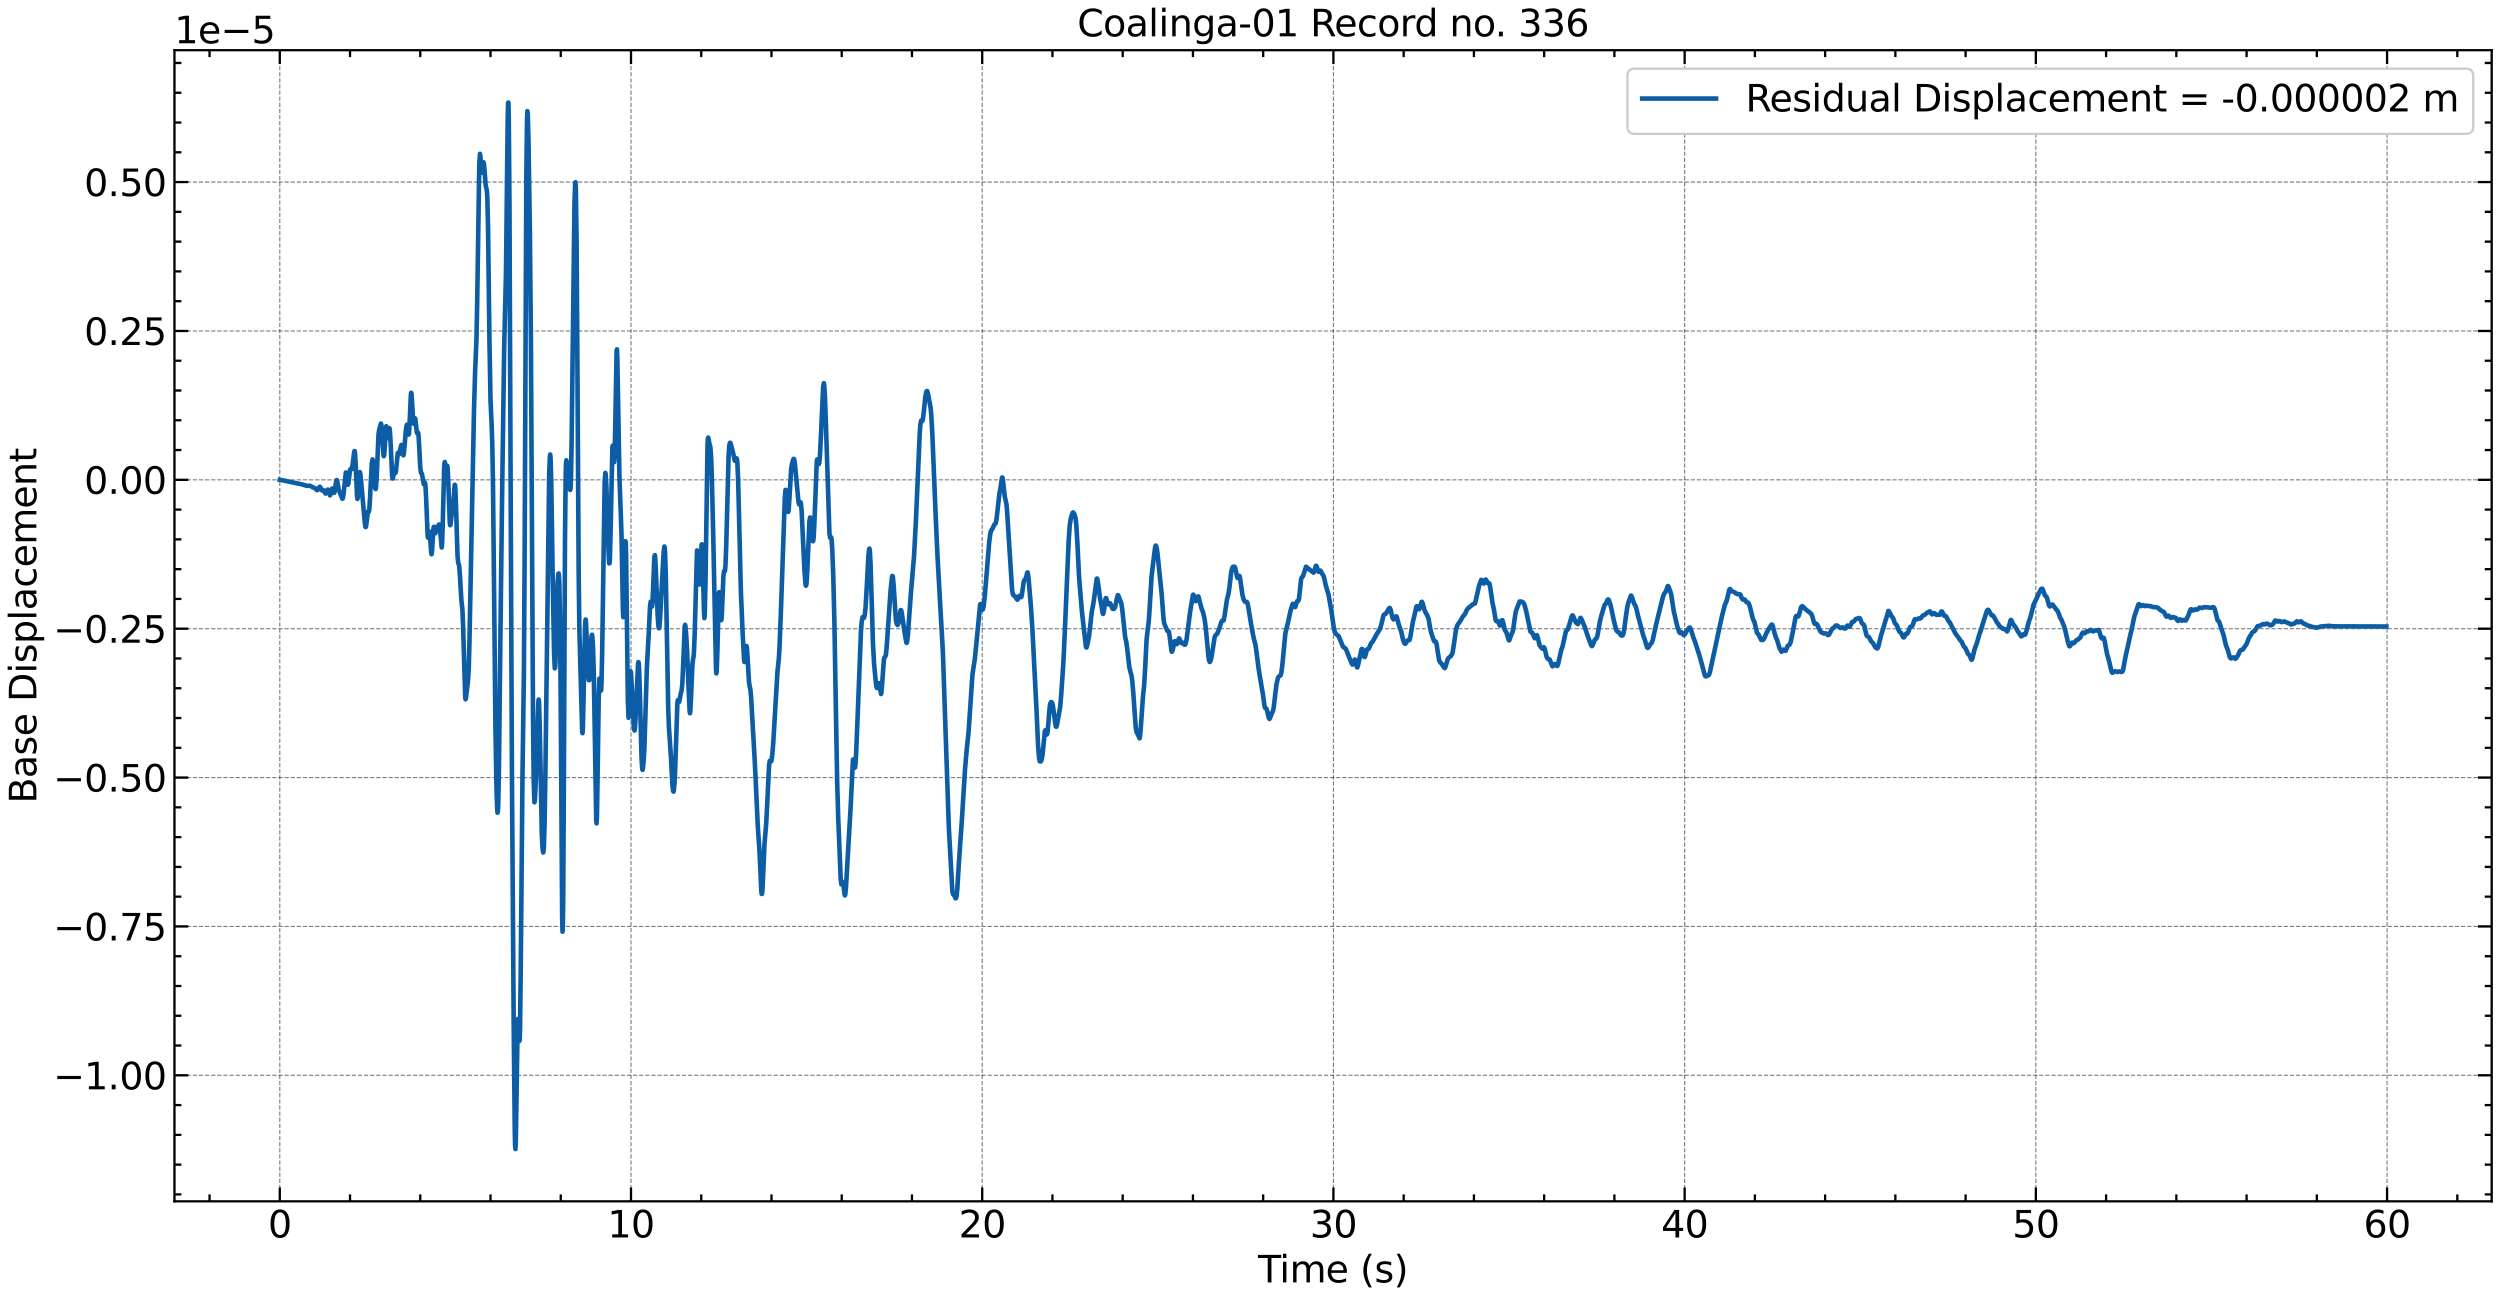 <?xml version="1.0" encoding="utf-8" standalone="no"?>
<!DOCTYPE svg PUBLIC "-//W3C//DTD SVG 1.1//EN"
  "http://www.w3.org/Graphics/SVG/1.1/DTD/svg11.dtd">
<svg xmlns:xlink="http://www.w3.org/1999/xlink" width="1083.618pt" height="562.788pt" viewBox="0 0 1083.618 562.788" xmlns="http://www.w3.org/2000/svg" version="1.1">
 <defs>
  <style type="text/css">*{stroke-linejoin: round; stroke-linecap: butt}</style>
 </defs>
 <g id="figure_1">
  <g id="patch_1">
   <path d="M 0 562.788 
L 1083.618 562.788 
L 1083.618 0 
L 0 0 
z
" style="fill: #ffffff"/>
  </g>
  <g id="axes_1">
   <g id="patch_2">
    <path d="M 75.618 520.717 
L 1080.017 520.717 
L 1080.017 21.758 
L 75.618 21.758 
z
" style="fill: #ffffff"/>
   </g>
   <g id="matplotlib.axis_1">
    <g id="xtick_1">
     <g id="line2d_1">
      <path d="M 121.272 520.717 
L 121.272 21.758 
" clip-path="url(#pdc94e3c31a)" style="fill: none; stroke-dasharray: 1.85,0.8; stroke-dashoffset: 0; stroke: #000000; stroke-opacity: 0.5; stroke-width: 0.5"/>
     </g>
     <g id="line2d_2">
      <defs>
       <path id="mbfc9614a2f" d="M 0 0 
L 0 -6 
" style="stroke: #000000"/>
      </defs>
      <g>
       <use xlink:href="#mbfc9614a2f" x="121.272" y="520.717" style="stroke: #000000"/>
      </g>
     </g>
     <g id="line2d_3">
      <defs>
       <path id="m55428a55b1" d="M 0 0 
L 0 6 
" style="stroke: #000000"/>
      </defs>
      <g>
       <use xlink:href="#m55428a55b1" x="121.272" y="21.758" style="stroke: #000000"/>
      </g>
     </g>
     <g id="text_1">
      <!-- 0 -->
      <g transform="translate(116.182 536.375) scale(0.16 -0.16)">
       <defs>
        <path id="DejaVuSans-30" d="M 2034 4250 
Q 1547 4250 1301 3770 
Q 1056 3291 1056 2328 
Q 1056 1369 1301 889 
Q 1547 409 2034 409 
Q 2525 409 2770 889 
Q 3016 1369 3016 2328 
Q 3016 3291 2770 3770 
Q 2525 4250 2034 4250 
z
M 2034 4750 
Q 2819 4750 3233 4129 
Q 3647 3509 3647 2328 
Q 3647 1150 3233 529 
Q 2819 -91 2034 -91 
Q 1250 -91 836 529 
Q 422 1150 422 2328 
Q 422 3509 836 4129 
Q 1250 4750 2034 4750 
z
" transform="scale(0.016)"/>
       </defs>
       <use xlink:href="#DejaVuSans-30"/>
      </g>
     </g>
    </g>
    <g id="xtick_2">
     <g id="line2d_4">
      <path d="M 273.505 520.717 
L 273.505 21.758 
" clip-path="url(#pdc94e3c31a)" style="fill: none; stroke-dasharray: 1.85,0.8; stroke-dashoffset: 0; stroke: #000000; stroke-opacity: 0.5; stroke-width: 0.5"/>
     </g>
     <g id="line2d_5">
      <g>
       <use xlink:href="#mbfc9614a2f" x="273.505" y="520.717" style="stroke: #000000"/>
      </g>
     </g>
     <g id="line2d_6">
      <g>
       <use xlink:href="#m55428a55b1" x="273.505" y="21.758" style="stroke: #000000"/>
      </g>
     </g>
     <g id="text_2">
      <!-- 10 -->
      <g transform="translate(263.325 536.375) scale(0.16 -0.16)">
       <defs>
        <path id="DejaVuSans-31" d="M 794 531 
L 1825 531 
L 1825 4091 
L 703 3866 
L 703 4441 
L 1819 4666 
L 2450 4666 
L 2450 531 
L 3481 531 
L 3481 0 
L 794 0 
L 794 531 
z
" transform="scale(0.016)"/>
       </defs>
       <use xlink:href="#DejaVuSans-31"/>
       <use xlink:href="#DejaVuSans-30" x="63.623"/>
      </g>
     </g>
    </g>
    <g id="xtick_3">
     <g id="line2d_7">
      <path d="M 425.737 520.717 
L 425.737 21.758 
" clip-path="url(#pdc94e3c31a)" style="fill: none; stroke-dasharray: 1.85,0.8; stroke-dashoffset: 0; stroke: #000000; stroke-opacity: 0.5; stroke-width: 0.5"/>
     </g>
     <g id="line2d_8">
      <g>
       <use xlink:href="#mbfc9614a2f" x="425.737" y="520.717" style="stroke: #000000"/>
      </g>
     </g>
     <g id="line2d_9">
      <g>
       <use xlink:href="#m55428a55b1" x="425.737" y="21.758" style="stroke: #000000"/>
      </g>
     </g>
     <g id="text_3">
      <!-- 20 -->
      <g transform="translate(415.557 536.375) scale(0.16 -0.16)">
       <defs>
        <path id="DejaVuSans-32" d="M 1228 531 
L 3431 531 
L 3431 0 
L 469 0 
L 469 531 
Q 828 903 1448 1529 
Q 2069 2156 2228 2338 
Q 2531 2678 2651 2914 
Q 2772 3150 2772 3378 
Q 2772 3750 2511 3984 
Q 2250 4219 1831 4219 
Q 1534 4219 1204 4116 
Q 875 4013 500 3803 
L 500 4441 
Q 881 4594 1212 4672 
Q 1544 4750 1819 4750 
Q 2544 4750 2975 4387 
Q 3406 4025 3406 3419 
Q 3406 3131 3298 2873 
Q 3191 2616 2906 2266 
Q 2828 2175 2409 1742 
Q 1991 1309 1228 531 
z
" transform="scale(0.016)"/>
       </defs>
       <use xlink:href="#DejaVuSans-32"/>
       <use xlink:href="#DejaVuSans-30" x="63.623"/>
      </g>
     </g>
    </g>
    <g id="xtick_4">
     <g id="line2d_10">
      <path d="M 577.97 520.717 
L 577.97 21.758 
" clip-path="url(#pdc94e3c31a)" style="fill: none; stroke-dasharray: 1.85,0.8; stroke-dashoffset: 0; stroke: #000000; stroke-opacity: 0.5; stroke-width: 0.5"/>
     </g>
     <g id="line2d_11">
      <g>
       <use xlink:href="#mbfc9614a2f" x="577.97" y="520.717" style="stroke: #000000"/>
      </g>
     </g>
     <g id="line2d_12">
      <g>
       <use xlink:href="#m55428a55b1" x="577.97" y="21.758" style="stroke: #000000"/>
      </g>
     </g>
     <g id="text_4">
      <!-- 30 -->
      <g transform="translate(567.79 536.375) scale(0.16 -0.16)">
       <defs>
        <path id="DejaVuSans-33" d="M 2597 2516 
Q 3050 2419 3304 2112 
Q 3559 1806 3559 1356 
Q 3559 666 3084 287 
Q 2609 -91 1734 -91 
Q 1441 -91 1130 -33 
Q 819 25 488 141 
L 488 750 
Q 750 597 1062 519 
Q 1375 441 1716 441 
Q 2309 441 2620 675 
Q 2931 909 2931 1356 
Q 2931 1769 2642 2001 
Q 2353 2234 1838 2234 
L 1294 2234 
L 1294 2753 
L 1863 2753 
Q 2328 2753 2575 2939 
Q 2822 3125 2822 3475 
Q 2822 3834 2567 4026 
Q 2313 4219 1838 4219 
Q 1578 4219 1281 4162 
Q 984 4106 628 3988 
L 628 4550 
Q 988 4650 1302 4700 
Q 1616 4750 1894 4750 
Q 2613 4750 3031 4423 
Q 3450 4097 3450 3541 
Q 3450 3153 3228 2886 
Q 3006 2619 2597 2516 
z
" transform="scale(0.016)"/>
       </defs>
       <use xlink:href="#DejaVuSans-33"/>
       <use xlink:href="#DejaVuSans-30" x="63.623"/>
      </g>
     </g>
    </g>
    <g id="xtick_5">
     <g id="line2d_13">
      <path d="M 730.202 520.717 
L 730.202 21.758 
" clip-path="url(#pdc94e3c31a)" style="fill: none; stroke-dasharray: 1.85,0.8; stroke-dashoffset: 0; stroke: #000000; stroke-opacity: 0.5; stroke-width: 0.5"/>
     </g>
     <g id="line2d_14">
      <g>
       <use xlink:href="#mbfc9614a2f" x="730.202" y="520.717" style="stroke: #000000"/>
      </g>
     </g>
     <g id="line2d_15">
      <g>
       <use xlink:href="#m55428a55b1" x="730.202" y="21.758" style="stroke: #000000"/>
      </g>
     </g>
     <g id="text_5">
      <!-- 40 -->
      <g transform="translate(720.022 536.375) scale(0.16 -0.16)">
       <defs>
        <path id="DejaVuSans-34" d="M 2419 4116 
L 825 1625 
L 2419 1625 
L 2419 4116 
z
M 2253 4666 
L 3047 4666 
L 3047 1625 
L 3713 1625 
L 3713 1100 
L 3047 1100 
L 3047 0 
L 2419 0 
L 2419 1100 
L 313 1100 
L 313 1709 
L 2253 4666 
z
" transform="scale(0.016)"/>
       </defs>
       <use xlink:href="#DejaVuSans-34"/>
       <use xlink:href="#DejaVuSans-30" x="63.623"/>
      </g>
     </g>
    </g>
    <g id="xtick_6">
     <g id="line2d_16">
      <path d="M 882.435 520.717 
L 882.435 21.758 
" clip-path="url(#pdc94e3c31a)" style="fill: none; stroke-dasharray: 1.85,0.8; stroke-dashoffset: 0; stroke: #000000; stroke-opacity: 0.5; stroke-width: 0.5"/>
     </g>
     <g id="line2d_17">
      <g>
       <use xlink:href="#mbfc9614a2f" x="882.435" y="520.717" style="stroke: #000000"/>
      </g>
     </g>
     <g id="line2d_18">
      <g>
       <use xlink:href="#m55428a55b1" x="882.435" y="21.758" style="stroke: #000000"/>
      </g>
     </g>
     <g id="text_6">
      <!-- 50 -->
      <g transform="translate(872.255 536.375) scale(0.16 -0.16)">
       <defs>
        <path id="DejaVuSans-35" d="M 691 4666 
L 3169 4666 
L 3169 4134 
L 1269 4134 
L 1269 2991 
Q 1406 3038 1543 3061 
Q 1681 3084 1819 3084 
Q 2600 3084 3056 2656 
Q 3513 2228 3513 1497 
Q 3513 744 3044 326 
Q 2575 -91 1722 -91 
Q 1428 -91 1123 -41 
Q 819 9 494 109 
L 494 744 
Q 775 591 1075 516 
Q 1375 441 1709 441 
Q 2250 441 2565 725 
Q 2881 1009 2881 1497 
Q 2881 1984 2565 2268 
Q 2250 2553 1709 2553 
Q 1456 2553 1204 2497 
Q 953 2441 691 2322 
L 691 4666 
z
" transform="scale(0.016)"/>
       </defs>
       <use xlink:href="#DejaVuSans-35"/>
       <use xlink:href="#DejaVuSans-30" x="63.623"/>
      </g>
     </g>
    </g>
    <g id="xtick_7">
     <g id="line2d_19">
      <path d="M 1034.667 520.717 
L 1034.667 21.758 
" clip-path="url(#pdc94e3c31a)" style="fill: none; stroke-dasharray: 1.85,0.8; stroke-dashoffset: 0; stroke: #000000; stroke-opacity: 0.5; stroke-width: 0.5"/>
     </g>
     <g id="line2d_20">
      <g>
       <use xlink:href="#mbfc9614a2f" x="1034.667" y="520.717" style="stroke: #000000"/>
      </g>
     </g>
     <g id="line2d_21">
      <g>
       <use xlink:href="#m55428a55b1" x="1034.667" y="21.758" style="stroke: #000000"/>
      </g>
     </g>
     <g id="text_7">
      <!-- 60 -->
      <g transform="translate(1024.487 536.375) scale(0.16 -0.16)">
       <defs>
        <path id="DejaVuSans-36" d="M 2113 2584 
Q 1688 2584 1439 2293 
Q 1191 2003 1191 1497 
Q 1191 994 1439 701 
Q 1688 409 2113 409 
Q 2538 409 2786 701 
Q 3034 994 3034 1497 
Q 3034 2003 2786 2293 
Q 2538 2584 2113 2584 
z
M 3366 4563 
L 3366 3988 
Q 3128 4100 2886 4159 
Q 2644 4219 2406 4219 
Q 1781 4219 1451 3797 
Q 1122 3375 1075 2522 
Q 1259 2794 1537 2939 
Q 1816 3084 2150 3084 
Q 2853 3084 3261 2657 
Q 3669 2231 3669 1497 
Q 3669 778 3244 343 
Q 2819 -91 2113 -91 
Q 1303 -91 875 529 
Q 447 1150 447 2328 
Q 447 3434 972 4092 
Q 1497 4750 2381 4750 
Q 2619 4750 2861 4703 
Q 3103 4656 3366 4563 
z
" transform="scale(0.016)"/>
       </defs>
       <use xlink:href="#DejaVuSans-36"/>
       <use xlink:href="#DejaVuSans-30" x="63.623"/>
      </g>
     </g>
    </g>
    <g id="xtick_8">
     <g id="line2d_22">
      <defs>
       <path id="m4c72cab9b7" d="M 0 0 
L 0 -3 
" style="stroke: #000000"/>
      </defs>
      <g>
       <use xlink:href="#m4c72cab9b7" x="90.826" y="520.717" style="stroke: #000000"/>
      </g>
     </g>
     <g id="line2d_23">
      <defs>
       <path id="m4486850c8e" d="M 0 0 
L 0 3 
" style="stroke: #000000"/>
      </defs>
      <g>
       <use xlink:href="#m4486850c8e" x="90.826" y="21.758" style="stroke: #000000"/>
      </g>
     </g>
    </g>
    <g id="xtick_9">
     <g id="line2d_24">
      <g>
       <use xlink:href="#m4c72cab9b7" x="151.719" y="520.717" style="stroke: #000000"/>
      </g>
     </g>
     <g id="line2d_25">
      <g>
       <use xlink:href="#m4486850c8e" x="151.719" y="21.758" style="stroke: #000000"/>
      </g>
     </g>
    </g>
    <g id="xtick_10">
     <g id="line2d_26">
      <g>
       <use xlink:href="#m4c72cab9b7" x="182.165" y="520.717" style="stroke: #000000"/>
      </g>
     </g>
     <g id="line2d_27">
      <g>
       <use xlink:href="#m4486850c8e" x="182.165" y="21.758" style="stroke: #000000"/>
      </g>
     </g>
    </g>
    <g id="xtick_11">
     <g id="line2d_28">
      <g>
       <use xlink:href="#m4c72cab9b7" x="212.612" y="520.717" style="stroke: #000000"/>
      </g>
     </g>
     <g id="line2d_29">
      <g>
       <use xlink:href="#m4486850c8e" x="212.612" y="21.758" style="stroke: #000000"/>
      </g>
     </g>
    </g>
    <g id="xtick_12">
     <g id="line2d_30">
      <g>
       <use xlink:href="#m4c72cab9b7" x="243.058" y="520.717" style="stroke: #000000"/>
      </g>
     </g>
     <g id="line2d_31">
      <g>
       <use xlink:href="#m4486850c8e" x="243.058" y="21.758" style="stroke: #000000"/>
      </g>
     </g>
    </g>
    <g id="xtick_13">
     <g id="line2d_32">
      <g>
       <use xlink:href="#m4c72cab9b7" x="303.951" y="520.717" style="stroke: #000000"/>
      </g>
     </g>
     <g id="line2d_33">
      <g>
       <use xlink:href="#m4486850c8e" x="303.951" y="21.758" style="stroke: #000000"/>
      </g>
     </g>
    </g>
    <g id="xtick_14">
     <g id="line2d_34">
      <g>
       <use xlink:href="#m4c72cab9b7" x="334.398" y="520.717" style="stroke: #000000"/>
      </g>
     </g>
     <g id="line2d_35">
      <g>
       <use xlink:href="#m4486850c8e" x="334.398" y="21.758" style="stroke: #000000"/>
      </g>
     </g>
    </g>
    <g id="xtick_15">
     <g id="line2d_36">
      <g>
       <use xlink:href="#m4c72cab9b7" x="364.844" y="520.717" style="stroke: #000000"/>
      </g>
     </g>
     <g id="line2d_37">
      <g>
       <use xlink:href="#m4486850c8e" x="364.844" y="21.758" style="stroke: #000000"/>
      </g>
     </g>
    </g>
    <g id="xtick_16">
     <g id="line2d_38">
      <g>
       <use xlink:href="#m4c72cab9b7" x="395.291" y="520.717" style="stroke: #000000"/>
      </g>
     </g>
     <g id="line2d_39">
      <g>
       <use xlink:href="#m4486850c8e" x="395.291" y="21.758" style="stroke: #000000"/>
      </g>
     </g>
    </g>
    <g id="xtick_17">
     <g id="line2d_40">
      <g>
       <use xlink:href="#m4c72cab9b7" x="456.184" y="520.717" style="stroke: #000000"/>
      </g>
     </g>
     <g id="line2d_41">
      <g>
       <use xlink:href="#m4486850c8e" x="456.184" y="21.758" style="stroke: #000000"/>
      </g>
     </g>
    </g>
    <g id="xtick_18">
     <g id="line2d_42">
      <g>
       <use xlink:href="#m4c72cab9b7" x="486.63" y="520.717" style="stroke: #000000"/>
      </g>
     </g>
     <g id="line2d_43">
      <g>
       <use xlink:href="#m4486850c8e" x="486.63" y="21.758" style="stroke: #000000"/>
      </g>
     </g>
    </g>
    <g id="xtick_19">
     <g id="line2d_44">
      <g>
       <use xlink:href="#m4c72cab9b7" x="517.077" y="520.717" style="stroke: #000000"/>
      </g>
     </g>
     <g id="line2d_45">
      <g>
       <use xlink:href="#m4486850c8e" x="517.077" y="21.758" style="stroke: #000000"/>
      </g>
     </g>
    </g>
    <g id="xtick_20">
     <g id="line2d_46">
      <g>
       <use xlink:href="#m4c72cab9b7" x="547.523" y="520.717" style="stroke: #000000"/>
      </g>
     </g>
     <g id="line2d_47">
      <g>
       <use xlink:href="#m4486850c8e" x="547.523" y="21.758" style="stroke: #000000"/>
      </g>
     </g>
    </g>
    <g id="xtick_21">
     <g id="line2d_48">
      <g>
       <use xlink:href="#m4c72cab9b7" x="608.416" y="520.717" style="stroke: #000000"/>
      </g>
     </g>
     <g id="line2d_49">
      <g>
       <use xlink:href="#m4486850c8e" x="608.416" y="21.758" style="stroke: #000000"/>
      </g>
     </g>
    </g>
    <g id="xtick_22">
     <g id="line2d_50">
      <g>
       <use xlink:href="#m4c72cab9b7" x="638.863" y="520.717" style="stroke: #000000"/>
      </g>
     </g>
     <g id="line2d_51">
      <g>
       <use xlink:href="#m4486850c8e" x="638.863" y="21.758" style="stroke: #000000"/>
      </g>
     </g>
    </g>
    <g id="xtick_23">
     <g id="line2d_52">
      <g>
       <use xlink:href="#m4c72cab9b7" x="669.309" y="520.717" style="stroke: #000000"/>
      </g>
     </g>
     <g id="line2d_53">
      <g>
       <use xlink:href="#m4486850c8e" x="669.309" y="21.758" style="stroke: #000000"/>
      </g>
     </g>
    </g>
    <g id="xtick_24">
     <g id="line2d_54">
      <g>
       <use xlink:href="#m4c72cab9b7" x="699.756" y="520.717" style="stroke: #000000"/>
      </g>
     </g>
     <g id="line2d_55">
      <g>
       <use xlink:href="#m4486850c8e" x="699.756" y="21.758" style="stroke: #000000"/>
      </g>
     </g>
    </g>
    <g id="xtick_25">
     <g id="line2d_56">
      <g>
       <use xlink:href="#m4c72cab9b7" x="760.649" y="520.717" style="stroke: #000000"/>
      </g>
     </g>
     <g id="line2d_57">
      <g>
       <use xlink:href="#m4486850c8e" x="760.649" y="21.758" style="stroke: #000000"/>
      </g>
     </g>
    </g>
    <g id="xtick_26">
     <g id="line2d_58">
      <g>
       <use xlink:href="#m4c72cab9b7" x="791.095" y="520.717" style="stroke: #000000"/>
      </g>
     </g>
     <g id="line2d_59">
      <g>
       <use xlink:href="#m4486850c8e" x="791.095" y="21.758" style="stroke: #000000"/>
      </g>
     </g>
    </g>
    <g id="xtick_27">
     <g id="line2d_60">
      <g>
       <use xlink:href="#m4c72cab9b7" x="821.542" y="520.717" style="stroke: #000000"/>
      </g>
     </g>
     <g id="line2d_61">
      <g>
       <use xlink:href="#m4486850c8e" x="821.542" y="21.758" style="stroke: #000000"/>
      </g>
     </g>
    </g>
    <g id="xtick_28">
     <g id="line2d_62">
      <g>
       <use xlink:href="#m4c72cab9b7" x="851.988" y="520.717" style="stroke: #000000"/>
      </g>
     </g>
     <g id="line2d_63">
      <g>
       <use xlink:href="#m4486850c8e" x="851.988" y="21.758" style="stroke: #000000"/>
      </g>
     </g>
    </g>
    <g id="xtick_29">
     <g id="line2d_64">
      <g>
       <use xlink:href="#m4c72cab9b7" x="912.881" y="520.717" style="stroke: #000000"/>
      </g>
     </g>
     <g id="line2d_65">
      <g>
       <use xlink:href="#m4486850c8e" x="912.881" y="21.758" style="stroke: #000000"/>
      </g>
     </g>
    </g>
    <g id="xtick_30">
     <g id="line2d_66">
      <g>
       <use xlink:href="#m4c72cab9b7" x="943.328" y="520.717" style="stroke: #000000"/>
      </g>
     </g>
     <g id="line2d_67">
      <g>
       <use xlink:href="#m4486850c8e" x="943.328" y="21.758" style="stroke: #000000"/>
      </g>
     </g>
    </g>
    <g id="xtick_31">
     <g id="line2d_68">
      <g>
       <use xlink:href="#m4c72cab9b7" x="973.774" y="520.717" style="stroke: #000000"/>
      </g>
     </g>
     <g id="line2d_69">
      <g>
       <use xlink:href="#m4486850c8e" x="973.774" y="21.758" style="stroke: #000000"/>
      </g>
     </g>
    </g>
    <g id="xtick_32">
     <g id="line2d_70">
      <g>
       <use xlink:href="#m4c72cab9b7" x="1004.221" y="520.717" style="stroke: #000000"/>
      </g>
     </g>
     <g id="line2d_71">
      <g>
       <use xlink:href="#m4486850c8e" x="1004.221" y="21.758" style="stroke: #000000"/>
      </g>
     </g>
    </g>
    <g id="xtick_33">
     <g id="line2d_72">
      <g>
       <use xlink:href="#m4c72cab9b7" x="1065.114" y="520.717" style="stroke: #000000"/>
      </g>
     </g>
     <g id="line2d_73">
      <g>
       <use xlink:href="#m4486850c8e" x="1065.114" y="21.758" style="stroke: #000000"/>
      </g>
     </g>
    </g>
    <g id="text_8">
     <!-- Time (s) -->
     <g transform="translate(545.291 555.86) scale(0.16 -0.16)">
      <defs>
       <path id="DejaVuSans-54" d="M -19 4666 
L 3928 4666 
L 3928 4134 
L 2272 4134 
L 2272 0 
L 1638 0 
L 1638 4134 
L -19 4134 
L -19 4666 
z
" transform="scale(0.016)"/>
       <path id="DejaVuSans-69" d="M 603 3500 
L 1178 3500 
L 1178 0 
L 603 0 
L 603 3500 
z
M 603 4863 
L 1178 4863 
L 1178 4134 
L 603 4134 
L 603 4863 
z
" transform="scale(0.016)"/>
       <path id="DejaVuSans-6d" d="M 3328 2828 
Q 3544 3216 3844 3400 
Q 4144 3584 4550 3584 
Q 5097 3584 5394 3201 
Q 5691 2819 5691 2113 
L 5691 0 
L 5113 0 
L 5113 2094 
Q 5113 2597 4934 2840 
Q 4756 3084 4391 3084 
Q 3944 3084 3684 2787 
Q 3425 2491 3425 1978 
L 3425 0 
L 2847 0 
L 2847 2094 
Q 2847 2600 2669 2842 
Q 2491 3084 2119 3084 
Q 1678 3084 1418 2786 
Q 1159 2488 1159 1978 
L 1159 0 
L 581 0 
L 581 3500 
L 1159 3500 
L 1159 2956 
Q 1356 3278 1631 3431 
Q 1906 3584 2284 3584 
Q 2666 3584 2933 3390 
Q 3200 3197 3328 2828 
z
" transform="scale(0.016)"/>
       <path id="DejaVuSans-65" d="M 3597 1894 
L 3597 1613 
L 953 1613 
Q 991 1019 1311 708 
Q 1631 397 2203 397 
Q 2534 397 2845 478 
Q 3156 559 3463 722 
L 3463 178 
Q 3153 47 2828 -22 
Q 2503 -91 2169 -91 
Q 1331 -91 842 396 
Q 353 884 353 1716 
Q 353 2575 817 3079 
Q 1281 3584 2069 3584 
Q 2775 3584 3186 3129 
Q 3597 2675 3597 1894 
z
M 3022 2063 
Q 3016 2534 2758 2815 
Q 2500 3097 2075 3097 
Q 1594 3097 1305 2825 
Q 1016 2553 972 2059 
L 3022 2063 
z
" transform="scale(0.016)"/>
       <path id="DejaVuSans-20" transform="scale(0.016)"/>
       <path id="DejaVuSans-28" d="M 1984 4856 
Q 1566 4138 1362 3434 
Q 1159 2731 1159 2009 
Q 1159 1288 1364 580 
Q 1569 -128 1984 -844 
L 1484 -844 
Q 1016 -109 783 600 
Q 550 1309 550 2009 
Q 550 2706 781 3412 
Q 1013 4119 1484 4856 
L 1984 4856 
z
" transform="scale(0.016)"/>
       <path id="DejaVuSans-73" d="M 2834 3397 
L 2834 2853 
Q 2591 2978 2328 3040 
Q 2066 3103 1784 3103 
Q 1356 3103 1142 2972 
Q 928 2841 928 2578 
Q 928 2378 1081 2264 
Q 1234 2150 1697 2047 
L 1894 2003 
Q 2506 1872 2764 1633 
Q 3022 1394 3022 966 
Q 3022 478 2636 193 
Q 2250 -91 1575 -91 
Q 1294 -91 989 -36 
Q 684 19 347 128 
L 347 722 
Q 666 556 975 473 
Q 1284 391 1588 391 
Q 1994 391 2212 530 
Q 2431 669 2431 922 
Q 2431 1156 2273 1281 
Q 2116 1406 1581 1522 
L 1381 1569 
Q 847 1681 609 1914 
Q 372 2147 372 2553 
Q 372 3047 722 3315 
Q 1072 3584 1716 3584 
Q 2034 3584 2315 3537 
Q 2597 3491 2834 3397 
z
" transform="scale(0.016)"/>
       <path id="DejaVuSans-29" d="M 513 4856 
L 1013 4856 
Q 1481 4119 1714 3412 
Q 1947 2706 1947 2009 
Q 1947 1309 1714 600 
Q 1481 -109 1013 -844 
L 513 -844 
Q 928 -128 1133 580 
Q 1338 1288 1338 2009 
Q 1338 2731 1133 3434 
Q 928 4138 513 4856 
z
" transform="scale(0.016)"/>
      </defs>
      <use xlink:href="#DejaVuSans-54"/>
      <use xlink:href="#DejaVuSans-69" x="57.959"/>
      <use xlink:href="#DejaVuSans-6d" x="85.742"/>
      <use xlink:href="#DejaVuSans-65" x="183.154"/>
      <use xlink:href="#DejaVuSans-20" x="244.678"/>
      <use xlink:href="#DejaVuSans-28" x="276.465"/>
      <use xlink:href="#DejaVuSans-73" x="315.479"/>
      <use xlink:href="#DejaVuSans-29" x="367.578"/>
     </g>
    </g>
   </g>
   <g id="matplotlib.axis_2">
    <g id="ytick_1">
     <g id="line2d_74">
      <path d="M 75.618 466.093 
L 1080.017 466.093 
" clip-path="url(#pdc94e3c31a)" style="fill: none; stroke-dasharray: 1.85,0.8; stroke-dashoffset: 0; stroke: #000000; stroke-opacity: 0.5; stroke-width: 0.5"/>
     </g>
     <g id="line2d_75">
      <defs>
       <path id="m0c09bca8a9" d="M 0 0 
L 6 0 
" style="stroke: #000000"/>
      </defs>
      <g>
       <use xlink:href="#m0c09bca8a9" x="75.618" y="466.093" style="stroke: #000000"/>
      </g>
     </g>
     <g id="line2d_76">
      <defs>
       <path id="m91830891de" d="M 0 0 
L -6 0 
" style="stroke: #000000"/>
      </defs>
      <g>
       <use xlink:href="#m91830891de" x="1080.017" y="466.093" style="stroke: #000000"/>
      </g>
     </g>
     <g id="text_9">
      <!-- −1.00 -->
      <g transform="translate(23.085 472.172) scale(0.16 -0.16)">
       <defs>
        <path id="DejaVuSans-2212" d="M 678 2272 
L 4684 2272 
L 4684 1741 
L 678 1741 
L 678 2272 
z
" transform="scale(0.016)"/>
        <path id="DejaVuSans-2e" d="M 684 794 
L 1344 794 
L 1344 0 
L 684 0 
L 684 794 
z
" transform="scale(0.016)"/>
       </defs>
       <use xlink:href="#DejaVuSans-2212"/>
       <use xlink:href="#DejaVuSans-31" x="83.789"/>
       <use xlink:href="#DejaVuSans-2e" x="147.412"/>
       <use xlink:href="#DejaVuSans-30" x="179.199"/>
       <use xlink:href="#DejaVuSans-30" x="242.822"/>
      </g>
     </g>
    </g>
    <g id="ytick_2">
     <g id="line2d_77">
      <path d="M 75.618 401.564 
L 1080.017 401.564 
" clip-path="url(#pdc94e3c31a)" style="fill: none; stroke-dasharray: 1.85,0.8; stroke-dashoffset: 0; stroke: #000000; stroke-opacity: 0.5; stroke-width: 0.5"/>
     </g>
     <g id="line2d_78">
      <g>
       <use xlink:href="#m0c09bca8a9" x="75.618" y="401.564" style="stroke: #000000"/>
      </g>
     </g>
     <g id="line2d_79">
      <g>
       <use xlink:href="#m91830891de" x="1080.017" y="401.564" style="stroke: #000000"/>
      </g>
     </g>
     <g id="text_10">
      <!-- −0.75 -->
      <g transform="translate(23.085 407.643) scale(0.16 -0.16)">
       <defs>
        <path id="DejaVuSans-37" d="M 525 4666 
L 3525 4666 
L 3525 4397 
L 1831 0 
L 1172 0 
L 2766 4134 
L 525 4134 
L 525 4666 
z
" transform="scale(0.016)"/>
       </defs>
       <use xlink:href="#DejaVuSans-2212"/>
       <use xlink:href="#DejaVuSans-30" x="83.789"/>
       <use xlink:href="#DejaVuSans-2e" x="147.412"/>
       <use xlink:href="#DejaVuSans-37" x="179.199"/>
       <use xlink:href="#DejaVuSans-35" x="242.822"/>
      </g>
     </g>
    </g>
    <g id="ytick_3">
     <g id="line2d_80">
      <path d="M 75.618 337.036 
L 1080.017 337.036 
" clip-path="url(#pdc94e3c31a)" style="fill: none; stroke-dasharray: 1.85,0.8; stroke-dashoffset: 0; stroke: #000000; stroke-opacity: 0.5; stroke-width: 0.5"/>
     </g>
     <g id="line2d_81">
      <g>
       <use xlink:href="#m0c09bca8a9" x="75.618" y="337.036" style="stroke: #000000"/>
      </g>
     </g>
     <g id="line2d_82">
      <g>
       <use xlink:href="#m91830891de" x="1080.017" y="337.036" style="stroke: #000000"/>
      </g>
     </g>
     <g id="text_11">
      <!-- −0.50 -->
      <g transform="translate(23.085 343.114) scale(0.16 -0.16)">
       <use xlink:href="#DejaVuSans-2212"/>
       <use xlink:href="#DejaVuSans-30" x="83.789"/>
       <use xlink:href="#DejaVuSans-2e" x="147.412"/>
       <use xlink:href="#DejaVuSans-35" x="179.199"/>
       <use xlink:href="#DejaVuSans-30" x="242.822"/>
      </g>
     </g>
    </g>
    <g id="ytick_4">
     <g id="line2d_83">
      <path d="M 75.618 272.507 
L 1080.017 272.507 
" clip-path="url(#pdc94e3c31a)" style="fill: none; stroke-dasharray: 1.85,0.8; stroke-dashoffset: 0; stroke: #000000; stroke-opacity: 0.5; stroke-width: 0.5"/>
     </g>
     <g id="line2d_84">
      <g>
       <use xlink:href="#m0c09bca8a9" x="75.618" y="272.507" style="stroke: #000000"/>
      </g>
     </g>
     <g id="line2d_85">
      <g>
       <use xlink:href="#m91830891de" x="1080.017" y="272.507" style="stroke: #000000"/>
      </g>
     </g>
     <g id="text_12">
      <!-- −0.25 -->
      <g transform="translate(23.085 278.585) scale(0.16 -0.16)">
       <use xlink:href="#DejaVuSans-2212"/>
       <use xlink:href="#DejaVuSans-30" x="83.789"/>
       <use xlink:href="#DejaVuSans-2e" x="147.412"/>
       <use xlink:href="#DejaVuSans-32" x="179.199"/>
       <use xlink:href="#DejaVuSans-35" x="242.822"/>
      </g>
     </g>
    </g>
    <g id="ytick_5">
     <g id="line2d_86">
      <path d="M 75.618 207.978 
L 1080.017 207.978 
" clip-path="url(#pdc94e3c31a)" style="fill: none; stroke-dasharray: 1.85,0.8; stroke-dashoffset: 0; stroke: #000000; stroke-opacity: 0.5; stroke-width: 0.5"/>
     </g>
     <g id="line2d_87">
      <g>
       <use xlink:href="#m0c09bca8a9" x="75.618" y="207.978" style="stroke: #000000"/>
      </g>
     </g>
     <g id="line2d_88">
      <g>
       <use xlink:href="#m91830891de" x="1080.017" y="207.978" style="stroke: #000000"/>
      </g>
     </g>
     <g id="text_13">
      <!-- 0.00 -->
      <g transform="translate(36.492 214.057) scale(0.16 -0.16)">
       <use xlink:href="#DejaVuSans-30"/>
       <use xlink:href="#DejaVuSans-2e" x="63.623"/>
       <use xlink:href="#DejaVuSans-30" x="95.41"/>
       <use xlink:href="#DejaVuSans-30" x="159.033"/>
      </g>
     </g>
    </g>
    <g id="ytick_6">
     <g id="line2d_89">
      <path d="M 75.618 143.449 
L 1080.017 143.449 
" clip-path="url(#pdc94e3c31a)" style="fill: none; stroke-dasharray: 1.85,0.8; stroke-dashoffset: 0; stroke: #000000; stroke-opacity: 0.5; stroke-width: 0.5"/>
     </g>
     <g id="line2d_90">
      <g>
       <use xlink:href="#m0c09bca8a9" x="75.618" y="143.449" style="stroke: #000000"/>
      </g>
     </g>
     <g id="line2d_91">
      <g>
       <use xlink:href="#m91830891de" x="1080.017" y="143.449" style="stroke: #000000"/>
      </g>
     </g>
     <g id="text_14">
      <!-- 0.25 -->
      <g transform="translate(36.492 149.528) scale(0.16 -0.16)">
       <use xlink:href="#DejaVuSans-30"/>
       <use xlink:href="#DejaVuSans-2e" x="63.623"/>
       <use xlink:href="#DejaVuSans-32" x="95.41"/>
       <use xlink:href="#DejaVuSans-35" x="159.033"/>
      </g>
     </g>
    </g>
    <g id="ytick_7">
     <g id="line2d_92">
      <path d="M 75.618 78.92 
L 1080.017 78.92 
" clip-path="url(#pdc94e3c31a)" style="fill: none; stroke-dasharray: 1.85,0.8; stroke-dashoffset: 0; stroke: #000000; stroke-opacity: 0.5; stroke-width: 0.5"/>
     </g>
     <g id="line2d_93">
      <g>
       <use xlink:href="#m0c09bca8a9" x="75.618" y="78.92" style="stroke: #000000"/>
      </g>
     </g>
     <g id="line2d_94">
      <g>
       <use xlink:href="#m91830891de" x="1080.017" y="78.92" style="stroke: #000000"/>
      </g>
     </g>
     <g id="text_15">
      <!-- 0.50 -->
      <g transform="translate(36.492 84.999) scale(0.16 -0.16)">
       <use xlink:href="#DejaVuSans-30"/>
       <use xlink:href="#DejaVuSans-2e" x="63.623"/>
       <use xlink:href="#DejaVuSans-35" x="95.41"/>
       <use xlink:href="#DejaVuSans-30" x="159.033"/>
      </g>
     </g>
    </g>
    <g id="ytick_8">
     <g id="line2d_95">
      <defs>
       <path id="m03bc40f778" d="M 0 0 
L 3 0 
" style="stroke: #000000"/>
      </defs>
      <g>
       <use xlink:href="#m03bc40f778" x="75.618" y="517.716" style="stroke: #000000"/>
      </g>
     </g>
     <g id="line2d_96">
      <defs>
       <path id="mb7b1b587b0" d="M 0 0 
L -3 0 
" style="stroke: #000000"/>
      </defs>
      <g>
       <use xlink:href="#mb7b1b587b0" x="1080.017" y="517.716" style="stroke: #000000"/>
      </g>
     </g>
    </g>
    <g id="ytick_9">
     <g id="line2d_97">
      <g>
       <use xlink:href="#m03bc40f778" x="75.618" y="504.811" style="stroke: #000000"/>
      </g>
     </g>
     <g id="line2d_98">
      <g>
       <use xlink:href="#mb7b1b587b0" x="1080.017" y="504.811" style="stroke: #000000"/>
      </g>
     </g>
    </g>
    <g id="ytick_10">
     <g id="line2d_99">
      <g>
       <use xlink:href="#m03bc40f778" x="75.618" y="491.905" style="stroke: #000000"/>
      </g>
     </g>
     <g id="line2d_100">
      <g>
       <use xlink:href="#mb7b1b587b0" x="1080.017" y="491.905" style="stroke: #000000"/>
      </g>
     </g>
    </g>
    <g id="ytick_11">
     <g id="line2d_101">
      <g>
       <use xlink:href="#m03bc40f778" x="75.618" y="478.999" style="stroke: #000000"/>
      </g>
     </g>
     <g id="line2d_102">
      <g>
       <use xlink:href="#mb7b1b587b0" x="1080.017" y="478.999" style="stroke: #000000"/>
      </g>
     </g>
    </g>
    <g id="ytick_12">
     <g id="line2d_103">
      <g>
       <use xlink:href="#m03bc40f778" x="75.618" y="453.188" style="stroke: #000000"/>
      </g>
     </g>
     <g id="line2d_104">
      <g>
       <use xlink:href="#mb7b1b587b0" x="1080.017" y="453.188" style="stroke: #000000"/>
      </g>
     </g>
    </g>
    <g id="ytick_13">
     <g id="line2d_105">
      <g>
       <use xlink:href="#m03bc40f778" x="75.618" y="440.282" style="stroke: #000000"/>
      </g>
     </g>
     <g id="line2d_106">
      <g>
       <use xlink:href="#mb7b1b587b0" x="1080.017" y="440.282" style="stroke: #000000"/>
      </g>
     </g>
    </g>
    <g id="ytick_14">
     <g id="line2d_107">
      <g>
       <use xlink:href="#m03bc40f778" x="75.618" y="427.376" style="stroke: #000000"/>
      </g>
     </g>
     <g id="line2d_108">
      <g>
       <use xlink:href="#mb7b1b587b0" x="1080.017" y="427.376" style="stroke: #000000"/>
      </g>
     </g>
    </g>
    <g id="ytick_15">
     <g id="line2d_109">
      <g>
       <use xlink:href="#m03bc40f778" x="75.618" y="414.47" style="stroke: #000000"/>
      </g>
     </g>
     <g id="line2d_110">
      <g>
       <use xlink:href="#mb7b1b587b0" x="1080.017" y="414.47" style="stroke: #000000"/>
      </g>
     </g>
    </g>
    <g id="ytick_16">
     <g id="line2d_111">
      <g>
       <use xlink:href="#m03bc40f778" x="75.618" y="388.659" style="stroke: #000000"/>
      </g>
     </g>
     <g id="line2d_112">
      <g>
       <use xlink:href="#mb7b1b587b0" x="1080.017" y="388.659" style="stroke: #000000"/>
      </g>
     </g>
    </g>
    <g id="ytick_17">
     <g id="line2d_113">
      <g>
       <use xlink:href="#m03bc40f778" x="75.618" y="375.753" style="stroke: #000000"/>
      </g>
     </g>
     <g id="line2d_114">
      <g>
       <use xlink:href="#mb7b1b587b0" x="1080.017" y="375.753" style="stroke: #000000"/>
      </g>
     </g>
    </g>
    <g id="ytick_18">
     <g id="line2d_115">
      <g>
       <use xlink:href="#m03bc40f778" x="75.618" y="362.847" style="stroke: #000000"/>
      </g>
     </g>
     <g id="line2d_116">
      <g>
       <use xlink:href="#mb7b1b587b0" x="1080.017" y="362.847" style="stroke: #000000"/>
      </g>
     </g>
    </g>
    <g id="ytick_19">
     <g id="line2d_117">
      <g>
       <use xlink:href="#m03bc40f778" x="75.618" y="349.941" style="stroke: #000000"/>
      </g>
     </g>
     <g id="line2d_118">
      <g>
       <use xlink:href="#mb7b1b587b0" x="1080.017" y="349.941" style="stroke: #000000"/>
      </g>
     </g>
    </g>
    <g id="ytick_20">
     <g id="line2d_119">
      <g>
       <use xlink:href="#m03bc40f778" x="75.618" y="324.13" style="stroke: #000000"/>
      </g>
     </g>
     <g id="line2d_120">
      <g>
       <use xlink:href="#mb7b1b587b0" x="1080.017" y="324.13" style="stroke: #000000"/>
      </g>
     </g>
    </g>
    <g id="ytick_21">
     <g id="line2d_121">
      <g>
       <use xlink:href="#m03bc40f778" x="75.618" y="311.224" style="stroke: #000000"/>
      </g>
     </g>
     <g id="line2d_122">
      <g>
       <use xlink:href="#mb7b1b587b0" x="1080.017" y="311.224" style="stroke: #000000"/>
      </g>
     </g>
    </g>
    <g id="ytick_22">
     <g id="line2d_123">
      <g>
       <use xlink:href="#m03bc40f778" x="75.618" y="298.318" style="stroke: #000000"/>
      </g>
     </g>
     <g id="line2d_124">
      <g>
       <use xlink:href="#mb7b1b587b0" x="1080.017" y="298.318" style="stroke: #000000"/>
      </g>
     </g>
    </g>
    <g id="ytick_23">
     <g id="line2d_125">
      <g>
       <use xlink:href="#m03bc40f778" x="75.618" y="285.412" style="stroke: #000000"/>
      </g>
     </g>
     <g id="line2d_126">
      <g>
       <use xlink:href="#mb7b1b587b0" x="1080.017" y="285.412" style="stroke: #000000"/>
      </g>
     </g>
    </g>
    <g id="ytick_24">
     <g id="line2d_127">
      <g>
       <use xlink:href="#m03bc40f778" x="75.618" y="259.601" style="stroke: #000000"/>
      </g>
     </g>
     <g id="line2d_128">
      <g>
       <use xlink:href="#mb7b1b587b0" x="1080.017" y="259.601" style="stroke: #000000"/>
      </g>
     </g>
    </g>
    <g id="ytick_25">
     <g id="line2d_129">
      <g>
       <use xlink:href="#m03bc40f778" x="75.618" y="246.695" style="stroke: #000000"/>
      </g>
     </g>
     <g id="line2d_130">
      <g>
       <use xlink:href="#mb7b1b587b0" x="1080.017" y="246.695" style="stroke: #000000"/>
      </g>
     </g>
    </g>
    <g id="ytick_26">
     <g id="line2d_131">
      <g>
       <use xlink:href="#m03bc40f778" x="75.618" y="233.789" style="stroke: #000000"/>
      </g>
     </g>
     <g id="line2d_132">
      <g>
       <use xlink:href="#mb7b1b587b0" x="1080.017" y="233.789" style="stroke: #000000"/>
      </g>
     </g>
    </g>
    <g id="ytick_27">
     <g id="line2d_133">
      <g>
       <use xlink:href="#m03bc40f778" x="75.618" y="220.884" style="stroke: #000000"/>
      </g>
     </g>
     <g id="line2d_134">
      <g>
       <use xlink:href="#mb7b1b587b0" x="1080.017" y="220.884" style="stroke: #000000"/>
      </g>
     </g>
    </g>
    <g id="ytick_28">
     <g id="line2d_135">
      <g>
       <use xlink:href="#m03bc40f778" x="75.618" y="195.072" style="stroke: #000000"/>
      </g>
     </g>
     <g id="line2d_136">
      <g>
       <use xlink:href="#mb7b1b587b0" x="1080.017" y="195.072" style="stroke: #000000"/>
      </g>
     </g>
    </g>
    <g id="ytick_29">
     <g id="line2d_137">
      <g>
       <use xlink:href="#m03bc40f778" x="75.618" y="182.166" style="stroke: #000000"/>
      </g>
     </g>
     <g id="line2d_138">
      <g>
       <use xlink:href="#mb7b1b587b0" x="1080.017" y="182.166" style="stroke: #000000"/>
      </g>
     </g>
    </g>
    <g id="ytick_30">
     <g id="line2d_139">
      <g>
       <use xlink:href="#m03bc40f778" x="75.618" y="169.26" style="stroke: #000000"/>
      </g>
     </g>
     <g id="line2d_140">
      <g>
       <use xlink:href="#mb7b1b587b0" x="1080.017" y="169.26" style="stroke: #000000"/>
      </g>
     </g>
    </g>
    <g id="ytick_31">
     <g id="line2d_141">
      <g>
       <use xlink:href="#m03bc40f778" x="75.618" y="156.355" style="stroke: #000000"/>
      </g>
     </g>
     <g id="line2d_142">
      <g>
       <use xlink:href="#mb7b1b587b0" x="1080.017" y="156.355" style="stroke: #000000"/>
      </g>
     </g>
    </g>
    <g id="ytick_32">
     <g id="line2d_143">
      <g>
       <use xlink:href="#m03bc40f778" x="75.618" y="130.543" style="stroke: #000000"/>
      </g>
     </g>
     <g id="line2d_144">
      <g>
       <use xlink:href="#mb7b1b587b0" x="1080.017" y="130.543" style="stroke: #000000"/>
      </g>
     </g>
    </g>
    <g id="ytick_33">
     <g id="line2d_145">
      <g>
       <use xlink:href="#m03bc40f778" x="75.618" y="117.637" style="stroke: #000000"/>
      </g>
     </g>
     <g id="line2d_146">
      <g>
       <use xlink:href="#mb7b1b587b0" x="1080.017" y="117.637" style="stroke: #000000"/>
      </g>
     </g>
    </g>
    <g id="ytick_34">
     <g id="line2d_147">
      <g>
       <use xlink:href="#m03bc40f778" x="75.618" y="104.732" style="stroke: #000000"/>
      </g>
     </g>
     <g id="line2d_148">
      <g>
       <use xlink:href="#mb7b1b587b0" x="1080.017" y="104.732" style="stroke: #000000"/>
      </g>
     </g>
    </g>
    <g id="ytick_35">
     <g id="line2d_149">
      <g>
       <use xlink:href="#m03bc40f778" x="75.618" y="91.826" style="stroke: #000000"/>
      </g>
     </g>
     <g id="line2d_150">
      <g>
       <use xlink:href="#mb7b1b587b0" x="1080.017" y="91.826" style="stroke: #000000"/>
      </g>
     </g>
    </g>
    <g id="ytick_36">
     <g id="line2d_151">
      <g>
       <use xlink:href="#m03bc40f778" x="75.618" y="66.014" style="stroke: #000000"/>
      </g>
     </g>
     <g id="line2d_152">
      <g>
       <use xlink:href="#mb7b1b587b0" x="1080.017" y="66.014" style="stroke: #000000"/>
      </g>
     </g>
    </g>
    <g id="ytick_37">
     <g id="line2d_153">
      <g>
       <use xlink:href="#m03bc40f778" x="75.618" y="53.108" style="stroke: #000000"/>
      </g>
     </g>
     <g id="line2d_154">
      <g>
       <use xlink:href="#mb7b1b587b0" x="1080.017" y="53.108" style="stroke: #000000"/>
      </g>
     </g>
    </g>
    <g id="ytick_38">
     <g id="line2d_155">
      <g>
       <use xlink:href="#m03bc40f778" x="75.618" y="40.203" style="stroke: #000000"/>
      </g>
     </g>
     <g id="line2d_156">
      <g>
       <use xlink:href="#mb7b1b587b0" x="1080.017" y="40.203" style="stroke: #000000"/>
      </g>
     </g>
    </g>
    <g id="ytick_39">
     <g id="line2d_157">
      <g>
       <use xlink:href="#m03bc40f778" x="75.618" y="27.297" style="stroke: #000000"/>
      </g>
     </g>
     <g id="line2d_158">
      <g>
       <use xlink:href="#mb7b1b587b0" x="1080.017" y="27.297" style="stroke: #000000"/>
      </g>
     </g>
    </g>
    <g id="text_16">
     <!-- Base Displacement -->
     <g transform="translate(15.758 348.257) rotate(-90) scale(0.16 -0.16)">
      <defs>
       <path id="DejaVuSans-42" d="M 1259 2228 
L 1259 519 
L 2272 519 
Q 2781 519 3026 730 
Q 3272 941 3272 1375 
Q 3272 1813 3026 2020 
Q 2781 2228 2272 2228 
L 1259 2228 
z
M 1259 4147 
L 1259 2741 
L 2194 2741 
Q 2656 2741 2882 2914 
Q 3109 3088 3109 3444 
Q 3109 3797 2882 3972 
Q 2656 4147 2194 4147 
L 1259 4147 
z
M 628 4666 
L 2241 4666 
Q 2963 4666 3353 4366 
Q 3744 4066 3744 3513 
Q 3744 3084 3544 2831 
Q 3344 2578 2956 2516 
Q 3422 2416 3680 2098 
Q 3938 1781 3938 1306 
Q 3938 681 3513 340 
Q 3088 0 2303 0 
L 628 0 
L 628 4666 
z
" transform="scale(0.016)"/>
       <path id="DejaVuSans-61" d="M 2194 1759 
Q 1497 1759 1228 1600 
Q 959 1441 959 1056 
Q 959 750 1161 570 
Q 1363 391 1709 391 
Q 2188 391 2477 730 
Q 2766 1069 2766 1631 
L 2766 1759 
L 2194 1759 
z
M 3341 1997 
L 3341 0 
L 2766 0 
L 2766 531 
Q 2569 213 2275 61 
Q 1981 -91 1556 -91 
Q 1019 -91 701 211 
Q 384 513 384 1019 
Q 384 1609 779 1909 
Q 1175 2209 1959 2209 
L 2766 2209 
L 2766 2266 
Q 2766 2663 2505 2880 
Q 2244 3097 1772 3097 
Q 1472 3097 1187 3025 
Q 903 2953 641 2809 
L 641 3341 
Q 956 3463 1253 3523 
Q 1550 3584 1831 3584 
Q 2591 3584 2966 3190 
Q 3341 2797 3341 1997 
z
" transform="scale(0.016)"/>
       <path id="DejaVuSans-44" d="M 1259 4147 
L 1259 519 
L 2022 519 
Q 2988 519 3436 956 
Q 3884 1394 3884 2338 
Q 3884 3275 3436 3711 
Q 2988 4147 2022 4147 
L 1259 4147 
z
M 628 4666 
L 1925 4666 
Q 3281 4666 3915 4102 
Q 4550 3538 4550 2338 
Q 4550 1131 3912 565 
Q 3275 0 1925 0 
L 628 0 
L 628 4666 
z
" transform="scale(0.016)"/>
       <path id="DejaVuSans-70" d="M 1159 525 
L 1159 -1331 
L 581 -1331 
L 581 3500 
L 1159 3500 
L 1159 2969 
Q 1341 3281 1617 3432 
Q 1894 3584 2278 3584 
Q 2916 3584 3314 3078 
Q 3713 2572 3713 1747 
Q 3713 922 3314 415 
Q 2916 -91 2278 -91 
Q 1894 -91 1617 61 
Q 1341 213 1159 525 
z
M 3116 1747 
Q 3116 2381 2855 2742 
Q 2594 3103 2138 3103 
Q 1681 3103 1420 2742 
Q 1159 2381 1159 1747 
Q 1159 1113 1420 752 
Q 1681 391 2138 391 
Q 2594 391 2855 752 
Q 3116 1113 3116 1747 
z
" transform="scale(0.016)"/>
       <path id="DejaVuSans-6c" d="M 603 4863 
L 1178 4863 
L 1178 0 
L 603 0 
L 603 4863 
z
" transform="scale(0.016)"/>
       <path id="DejaVuSans-63" d="M 3122 3366 
L 3122 2828 
Q 2878 2963 2633 3030 
Q 2388 3097 2138 3097 
Q 1578 3097 1268 2742 
Q 959 2388 959 1747 
Q 959 1106 1268 751 
Q 1578 397 2138 397 
Q 2388 397 2633 464 
Q 2878 531 3122 666 
L 3122 134 
Q 2881 22 2623 -34 
Q 2366 -91 2075 -91 
Q 1284 -91 818 406 
Q 353 903 353 1747 
Q 353 2603 823 3093 
Q 1294 3584 2113 3584 
Q 2378 3584 2631 3529 
Q 2884 3475 3122 3366 
z
" transform="scale(0.016)"/>
       <path id="DejaVuSans-6e" d="M 3513 2113 
L 3513 0 
L 2938 0 
L 2938 2094 
Q 2938 2591 2744 2837 
Q 2550 3084 2163 3084 
Q 1697 3084 1428 2787 
Q 1159 2491 1159 1978 
L 1159 0 
L 581 0 
L 581 3500 
L 1159 3500 
L 1159 2956 
Q 1366 3272 1645 3428 
Q 1925 3584 2291 3584 
Q 2894 3584 3203 3211 
Q 3513 2838 3513 2113 
z
" transform="scale(0.016)"/>
       <path id="DejaVuSans-74" d="M 1172 4494 
L 1172 3500 
L 2356 3500 
L 2356 3053 
L 1172 3053 
L 1172 1153 
Q 1172 725 1289 603 
Q 1406 481 1766 481 
L 2356 481 
L 2356 0 
L 1766 0 
Q 1100 0 847 248 
Q 594 497 594 1153 
L 594 3053 
L 172 3053 
L 172 3500 
L 594 3500 
L 594 4494 
L 1172 4494 
z
" transform="scale(0.016)"/>
      </defs>
      <use xlink:href="#DejaVuSans-42"/>
      <use xlink:href="#DejaVuSans-61" x="68.604"/>
      <use xlink:href="#DejaVuSans-73" x="129.883"/>
      <use xlink:href="#DejaVuSans-65" x="181.982"/>
      <use xlink:href="#DejaVuSans-20" x="243.506"/>
      <use xlink:href="#DejaVuSans-44" x="275.293"/>
      <use xlink:href="#DejaVuSans-69" x="352.295"/>
      <use xlink:href="#DejaVuSans-73" x="380.078"/>
      <use xlink:href="#DejaVuSans-70" x="432.178"/>
      <use xlink:href="#DejaVuSans-6c" x="495.654"/>
      <use xlink:href="#DejaVuSans-61" x="523.438"/>
      <use xlink:href="#DejaVuSans-63" x="584.717"/>
      <use xlink:href="#DejaVuSans-65" x="639.697"/>
      <use xlink:href="#DejaVuSans-6d" x="701.221"/>
      <use xlink:href="#DejaVuSans-65" x="798.633"/>
      <use xlink:href="#DejaVuSans-6e" x="860.156"/>
      <use xlink:href="#DejaVuSans-74" x="923.535"/>
     </g>
    </g>
    <g id="text_17">
     <!-- 1e−5 -->
     <g transform="translate(75.618 18.758) scale(0.16 -0.16)">
      <use xlink:href="#DejaVuSans-31"/>
      <use xlink:href="#DejaVuSans-65" x="63.623"/>
      <use xlink:href="#DejaVuSans-2212" x="125.146"/>
      <use xlink:href="#DejaVuSans-35" x="208.936"/>
     </g>
    </g>
   </g>
   <g id="line2d_159">
    <path d="M 121.272 207.978 
L 122.033 208.1 
L 125.23 208.742 
L 128.427 209.447 
L 130.863 209.957 
L 131.776 210.224 
L 132.994 210.579 
L 134.364 210.553 
L 135.886 211.359 
L 136.495 211.593 
L 137.104 212.233 
L 137.409 212.466 
L 137.561 212.453 
L 137.865 212.094 
L 138.474 211.017 
L 138.627 210.982 
L 138.931 211.349 
L 139.54 212.586 
L 139.844 212.614 
L 140.149 212.479 
L 140.301 212.523 
L 140.606 213.009 
L 141.062 213.927 
L 141.215 213.906 
L 141.519 213.319 
L 141.976 212.272 
L 142.128 212.204 
L 142.28 212.407 
L 143.041 214.731 
L 143.194 214.551 
L 143.498 213.429 
L 143.955 211.749 
L 144.107 211.747 
L 144.411 212.611 
L 144.716 213.6 
L 144.868 213.613 
L 145.02 213.177 
L 145.477 210.169 
L 145.781 208.387 
L 145.934 208.061 
L 146.086 208.262 
L 146.39 209.793 
L 146.847 212.342 
L 147.304 213.554 
L 147.913 214.951 
L 148.369 216.169 
L 148.522 216.12 
L 148.674 215.676 
L 148.978 213.596 
L 149.892 204.804 
L 150.044 205.084 
L 150.348 207.277 
L 150.653 209.723 
L 150.805 210.107 
L 150.957 209.77 
L 151.262 207.402 
L 151.719 203.742 
L 152.023 203.201 
L 152.48 203.346 
L 152.632 202.885 
L 152.936 200.706 
L 153.545 195.747 
L 153.698 195.486 
L 153.85 196.105 
L 154.154 201.003 
L 154.763 215.214 
L 154.915 216.243 
L 155.068 215.838 
L 155.372 211.604 
L 155.829 204.952 
L 155.981 204.623 
L 156.133 205.163 
L 156.438 207.775 
L 158.112 226.426 
L 158.417 228.449 
L 158.569 228.426 
L 158.721 227.71 
L 159.482 221.739 
L 159.635 221.693 
L 159.787 221.832 
L 159.939 221.632 
L 160.091 220.619 
L 160.396 215.736 
L 161.157 200.775 
L 161.461 199.126 
L 161.614 199.744 
L 161.918 203.778 
L 162.375 209.78 
L 162.679 211.79 
L 162.832 211.987 
L 162.984 211.3 
L 163.288 206.611 
L 164.049 188.453 
L 164.354 186.229 
L 165.115 183.598 
L 165.267 183.953 
L 165.572 187.197 
L 166.181 196.786 
L 166.333 197.716 
L 166.485 197.493 
L 166.79 193.572 
L 167.246 185.632 
L 167.399 184.74 
L 167.551 185.21 
L 168.007 189.71 
L 168.16 189.886 
L 168.464 187.656 
L 168.769 185.584 
L 168.921 185.94 
L 169.225 190.262 
L 169.986 206.497 
L 170.139 207.403 
L 170.291 207.411 
L 170.595 205.677 
L 170.9 204.079 
L 171.052 204.163 
L 171.357 205.024 
L 171.509 204.822 
L 171.661 203.87 
L 172.422 196.298 
L 172.879 197.035 
L 173.031 196.674 
L 173.945 192.884 
L 174.097 193.2 
L 174.858 197.36 
L 175.01 196.868 
L 175.315 193.79 
L 175.924 186.505 
L 176.228 184.492 
L 176.38 184.079 
L 176.532 184.27 
L 176.837 186.412 
L 177.141 188.357 
L 177.294 187.705 
L 177.598 182.199 
L 178.055 171.769 
L 178.207 170.274 
L 178.359 170.472 
L 178.664 175.269 
L 179.12 183.05 
L 179.273 183.647 
L 179.425 183.37 
L 179.882 181.287 
L 180.034 181.678 
L 180.338 184.382 
L 180.643 187.166 
L 180.795 187.747 
L 180.947 187.735 
L 181.099 187.475 
L 181.252 187.593 
L 181.404 188.626 
L 181.708 193.636 
L 182.165 202.587 
L 182.47 204.862 
L 182.774 205.141 
L 183.078 206.343 
L 183.687 209.865 
L 183.84 209.704 
L 184.144 209.169 
L 184.296 209.64 
L 184.449 210.983 
L 184.753 217.05 
L 185.362 232.316 
L 185.514 233.079 
L 185.666 232.675 
L 186.123 230.421 
L 186.275 231.073 
L 186.58 234.899 
L 186.884 239.291 
L 187.037 240.249 
L 187.189 239.781 
L 187.493 235.193 
L 187.798 229.912 
L 187.95 228.588 
L 188.102 228.337 
L 188.407 229.935 
L 188.711 231.118 
L 188.863 230.638 
L 189.32 228.41 
L 189.777 228.399 
L 190.233 227.359 
L 190.386 227.343 
L 190.538 227.803 
L 190.842 230.513 
L 191.451 237.308 
L 191.603 236.051 
L 191.908 227.215 
L 192.517 202.888 
L 192.669 200.6 
L 192.821 200.264 
L 193.278 203.325 
L 193.43 203.219 
L 193.735 201.838 
L 193.887 201.907 
L 194.039 203.172 
L 194.344 209.702 
L 194.953 226.481 
L 195.105 227.645 
L 195.257 227.477 
L 195.562 224.752 
L 195.866 221.933 
L 196.475 218.706 
L 197.084 210.128 
L 197.236 210.24 
L 197.388 212.077 
L 197.693 220.445 
L 198.302 240.71 
L 198.606 243.997 
L 198.911 244.751 
L 199.063 245.654 
L 199.367 249.639 
L 199.976 260.124 
L 200.433 264.261 
L 200.737 271.681 
L 201.651 302.494 
L 201.803 303.111 
L 201.955 302.549 
L 202.869 294.893 
L 203.173 289.869 
L 203.478 278.365 
L 205.457 177.468 
L 205.913 161.771 
L 206.522 147.063 
L 206.827 131.438 
L 207.74 71.231 
L 208.045 66.675 
L 208.197 67.545 
L 208.806 74.875 
L 208.958 74.791 
L 209.262 72.373 
L 209.567 70.355 
L 209.719 70.666 
L 210.024 73.879 
L 210.48 80.035 
L 210.785 81.617 
L 210.937 82.094 
L 211.089 83.326 
L 211.241 86.144 
L 211.546 98.886 
L 212.155 147.951 
L 212.612 173.513 
L 213.068 183.267 
L 213.373 191.917 
L 213.677 209.557 
L 214.134 254.407 
L 214.743 315.031 
L 215.2 341.748 
L 215.504 350.572 
L 215.656 352.267 
L 215.808 351.655 
L 215.961 348.268 
L 216.265 332.744 
L 216.874 278.039 
L 217.635 214.675 
L 218.549 149.969 
L 219.31 118.355 
L 219.767 77.741 
L 220.071 51.063 
L 220.223 44.562 
L 220.375 44.438 
L 220.528 51.28 
L 220.832 88.914 
L 221.289 200.515 
L 221.898 336.545 
L 222.659 444.119 
L 223.116 489.722 
L 223.268 496.448 
L 223.42 498.038 
L 223.572 494.636 
L 223.877 476.229 
L 224.333 445.644 
L 224.486 441.642 
L 224.638 441.616 
L 225.095 451.232 
L 225.247 450.912 
L 225.399 446.244 
L 225.704 421.317 
L 226.465 336.735 
L 227.074 292.309 
L 227.378 244.732 
L 228.139 75.659 
L 228.444 51.477 
L 228.596 48.179 
L 228.748 49.148 
L 229.053 60.075 
L 229.662 99.116 
L 230.118 146.808 
L 230.575 228.886 
L 231.032 311.035 
L 231.336 338.949 
L 231.641 347.748 
L 231.793 347.359 
L 232.097 342.041 
L 232.706 325.02 
L 233.315 304.972 
L 233.467 303.21 
L 233.62 304.096 
L 233.924 314.002 
L 234.838 361.312 
L 235.142 367.461 
L 235.446 369.511 
L 235.599 368.864 
L 235.751 366.767 
L 236.055 356.905 
L 236.36 338.235 
L 238.034 205.778 
L 238.339 197.847 
L 238.491 196.99 
L 238.643 198.498 
L 238.948 209.189 
L 239.557 249.92 
L 240.166 283.36 
L 240.47 289.683 
L 240.622 289.324 
L 240.775 286.632 
L 241.079 275.691 
L 241.688 252.957 
L 241.992 248.749 
L 242.145 248.567 
L 242.297 249.882 
L 242.449 253.228 
L 242.754 269.953 
L 243.058 307.62 
L 243.667 397.886 
L 243.819 403.835 
L 243.971 401.123 
L 244.124 389.305 
L 244.428 334.955 
L 244.885 234.386 
L 245.189 205.857 
L 245.342 200.812 
L 245.494 199.518 
L 245.798 201.384 
L 245.951 202.128 
L 246.103 202.27 
L 246.255 202.13 
L 246.407 202.305 
L 246.559 203.395 
L 247.168 212.371 
L 247.321 211.676 
L 247.473 208.008 
L 247.777 190.35 
L 248.995 88.336 
L 249.3 79.402 
L 249.452 78.995 
L 249.604 82.314 
L 249.909 103.396 
L 250.213 147.291 
L 250.822 248.53 
L 251.126 272.999 
L 251.583 289.721 
L 252.344 317.118 
L 252.497 317.796 
L 252.649 315.367 
L 252.953 302.266 
L 253.562 272.084 
L 253.714 269.095 
L 253.867 268.52 
L 254.019 270.045 
L 254.476 281.197 
L 254.932 291.636 
L 255.237 294.802 
L 255.389 294.846 
L 255.541 293.582 
L 255.846 287.328 
L 256.302 276.964 
L 256.455 275.42 
L 256.607 275.134 
L 256.759 276.036 
L 257.063 281.126 
L 257.368 291.339 
L 257.825 318.603 
L 258.434 355.497 
L 258.586 356.877 
L 258.738 353.694 
L 259.043 335.405 
L 259.499 302.733 
L 259.804 294.133 
L 259.956 294.191 
L 260.413 299.431 
L 260.565 299.108 
L 260.717 296.366 
L 261.022 281.885 
L 262.087 209.003 
L 262.392 204.958 
L 262.544 205.732 
L 262.848 211.084 
L 263.609 234.401 
L 263.914 242.271 
L 264.066 244.219 
L 264.218 244.137 
L 264.371 241.753 
L 264.675 230.218 
L 265.436 193.958 
L 265.589 193.15 
L 265.741 194.608 
L 266.045 199.516 
L 266.197 200.309 
L 266.35 198.565 
L 266.654 186.045 
L 267.263 152.248 
L 267.415 151.42 
L 267.568 154.919 
L 267.872 171.764 
L 268.481 206.276 
L 269.394 231.795 
L 270.003 264.447 
L 270.155 267.503 
L 270.308 266.652 
L 270.612 254.793 
L 271.069 234.588 
L 271.221 234.869 
L 271.373 240.381 
L 271.678 264.584 
L 272.135 303.542 
L 272.439 311.11 
L 272.591 309.215 
L 273.352 290.961 
L 273.505 291.721 
L 273.809 296.91 
L 274.722 315.116 
L 275.027 316.639 
L 275.179 315.96 
L 275.484 311.225 
L 276.549 287.985 
L 276.701 287.002 
L 276.854 287.503 
L 277.006 289.674 
L 277.31 298.687 
L 278.072 328.709 
L 278.376 333.408 
L 278.528 333.699 
L 278.681 332.987 
L 278.985 329.889 
L 279.289 324.691 
L 279.746 310.398 
L 280.355 290.009 
L 280.812 281.413 
L 281.268 273.187 
L 281.725 263.215 
L 282.03 260.811 
L 282.182 261.294 
L 282.486 262.973 
L 282.639 262.821 
L 282.791 261.503 
L 283.095 254.984 
L 283.552 242.96 
L 283.704 240.979 
L 283.856 240.627 
L 284.009 241.868 
L 284.313 247.952 
L 285.074 267.035 
L 285.379 271.387 
L 285.531 272.295 
L 285.683 272.303 
L 285.835 271.471 
L 286.14 267.672 
L 286.901 253.259 
L 287.662 239.207 
L 287.967 236.887 
L 288.119 237.446 
L 288.271 239.508 
L 288.576 248.686 
L 289.032 273.897 
L 289.641 307.044 
L 289.946 315.209 
L 290.859 328.817 
L 291.468 340.386 
L 291.773 342.893 
L 291.925 343.121 
L 292.077 342.646 
L 292.381 339.287 
L 292.686 332.485 
L 293.599 305.041 
L 293.752 303.628 
L 293.904 303.389 
L 294.208 304.28 
L 294.36 304.277 
L 294.665 302.883 
L 295.122 300.326 
L 295.426 299.455 
L 295.731 296.567 
L 296.035 290.29 
L 296.796 271.414 
L 296.948 270.827 
L 297.101 271.455 
L 297.405 274.976 
L 297.862 282.802 
L 298.471 298.63 
L 298.927 308.387 
L 299.08 309.164 
L 299.232 308.174 
L 299.536 301.726 
L 300.145 287.653 
L 300.45 285.495 
L 300.602 284.776 
L 300.754 283.374 
L 301.059 276.343 
L 302.124 238.591 
L 302.277 238.91 
L 302.581 244.163 
L 303.038 252.861 
L 303.19 253.369 
L 303.342 252.081 
L 303.799 241.251 
L 304.103 236.034 
L 304.256 235.927 
L 304.408 238.021 
L 304.712 248.383 
L 305.169 265.984 
L 305.321 267.921 
L 305.473 266.484 
L 305.778 252.983 
L 306.691 192.31 
L 306.844 189.961 
L 306.996 189.657 
L 307.605 192.894 
L 307.757 193.2 
L 307.909 193.903 
L 308.214 197.863 
L 308.518 205.846 
L 309.127 231.132 
L 310.345 290.003 
L 310.497 291.87 
L 310.649 291.071 
L 310.954 282.067 
L 311.563 258.297 
L 311.715 256.67 
L 311.867 257.209 
L 312.172 262.534 
L 312.476 267.879 
L 312.628 268.816 
L 312.781 268.043 
L 313.085 261.668 
L 313.542 249.924 
L 313.846 247.557 
L 314.151 247.642 
L 314.303 246.966 
L 314.455 245.077 
L 314.76 237.023 
L 315.825 196.899 
L 316.13 192.903 
L 316.434 191.919 
L 316.586 192 
L 316.739 192.302 
L 317.804 196.517 
L 318.413 199.524 
L 318.565 199.749 
L 318.718 199.626 
L 319.174 198.661 
L 319.327 198.69 
L 319.479 199.353 
L 319.631 201.003 
L 319.936 208.005 
L 320.392 226.241 
L 321.153 256.908 
L 321.915 274.809 
L 322.523 286.076 
L 322.676 286.959 
L 322.828 286.751 
L 323.132 283.722 
L 323.437 280.415 
L 323.589 280.002 
L 323.741 280.735 
L 324.046 285.269 
L 324.655 295.686 
L 324.959 297.505 
L 325.264 298.847 
L 325.568 302.353 
L 327.09 328.976 
L 327.547 338.157 
L 328.461 358.088 
L 329.222 369.327 
L 329.983 386.172 
L 330.135 387.459 
L 330.287 387.473 
L 330.44 386.213 
L 330.744 380.258 
L 331.353 365.873 
L 331.81 360.526 
L 332.114 356.939 
L 332.571 347.9 
L 333.332 331.99 
L 333.636 329.789 
L 333.789 329.67 
L 334.093 330.016 
L 334.245 330.005 
L 334.398 329.666 
L 334.702 327.552 
L 335.159 322.058 
L 335.92 309.117 
L 336.986 291.218 
L 337.595 285.295 
L 337.899 280.221 
L 338.508 264.19 
L 340.182 215.689 
L 340.487 212.334 
L 340.639 212.392 
L 340.944 215.126 
L 341.4 220.935 
L 341.553 221.862 
L 341.705 221.85 
L 341.857 220.802 
L 342.161 216.199 
L 342.923 203.342 
L 343.227 201.313 
L 343.836 199.128 
L 343.988 198.886 
L 344.141 198.947 
L 344.293 199.344 
L 344.597 201.561 
L 346.12 217.74 
L 346.424 218.662 
L 346.576 218.455 
L 346.881 217.709 
L 347.033 217.752 
L 347.185 218.363 
L 347.49 221.89 
L 347.946 231.83 
L 348.707 247.499 
L 349.164 253.258 
L 349.316 253.869 
L 349.469 253.625 
L 349.621 252.472 
L 349.925 247.187 
L 350.839 225.885 
L 351.143 224.291 
L 351.295 224.61 
L 351.6 226.904 
L 352.361 234.609 
L 352.513 234.366 
L 352.666 233.036 
L 352.97 227.164 
L 354.036 199.877 
L 354.188 199.166 
L 354.34 199.286 
L 354.797 201.028 
L 354.949 201.132 
L 355.101 200.656 
L 355.406 197.489 
L 355.862 188.205 
L 356.776 167.914 
L 357.08 166.078 
L 357.233 166.77 
L 357.537 171.153 
L 357.994 183.73 
L 359.516 231.284 
L 359.82 233.079 
L 360.277 232.903 
L 360.429 233.688 
L 360.734 237.871 
L 361.191 250.253 
L 361.647 268.674 
L 362.256 303.913 
L 362.865 338.759 
L 363.322 354.379 
L 364.387 380.885 
L 364.692 383.344 
L 364.844 383.327 
L 365.301 382.317 
L 365.453 382.629 
L 365.758 384.926 
L 366.062 387.589 
L 366.214 388.107 
L 366.366 387.817 
L 366.671 384.777 
L 368.65 350.852 
L 369.716 329.248 
L 369.868 329.148 
L 370.172 330.969 
L 370.477 332.773 
L 370.629 332.654 
L 370.781 331.535 
L 371.086 326.744 
L 371.847 307.723 
L 373.217 272.813 
L 373.521 269.312 
L 373.826 267.677 
L 373.978 267.399 
L 374.13 267.445 
L 374.435 267.848 
L 374.587 267.66 
L 374.891 266.101 
L 375.196 262.99 
L 375.653 255.181 
L 376.414 240.828 
L 376.718 237.961 
L 376.871 237.786 
L 377.023 238.669 
L 377.327 244.06 
L 377.784 258.869 
L 378.393 279.216 
L 378.85 287.502 
L 379.611 295.649 
L 379.915 297.786 
L 380.067 298.2 
L 380.22 298.144 
L 380.524 297.234 
L 380.829 296.116 
L 380.981 296.103 
L 381.133 296.632 
L 381.894 300.818 
L 382.046 300.211 
L 382.351 296.593 
L 383.112 285.993 
L 383.417 284.837 
L 383.721 284.56 
L 383.873 284.21 
L 384.025 283.52 
L 384.33 280.483 
L 386.004 256.205 
L 386.613 250.22 
L 386.766 249.636 
L 386.918 249.719 
L 387.07 250.524 
L 387.375 254.121 
L 388.288 268.315 
L 388.592 270.083 
L 388.897 270.785 
L 389.049 270.888 
L 389.201 270.756 
L 389.506 269.805 
L 389.81 268.007 
L 390.267 264.862 
L 390.419 264.449 
L 390.571 264.485 
L 390.724 264.918 
L 391.028 266.752 
L 392.094 274.183 
L 392.855 278.533 
L 393.007 278.648 
L 393.159 278.277 
L 393.464 276.008 
L 394.073 267.506 
L 394.834 256.951 
L 396.204 240.825 
L 396.965 226.43 
L 398.031 202.185 
L 398.64 188.101 
L 398.944 183.937 
L 399.249 182.298 
L 399.401 182.236 
L 399.705 182.479 
L 399.858 182.333 
L 400.01 181.818 
L 400.314 179.386 
L 401.075 172.033 
L 401.532 169.797 
L 401.684 169.529 
L 401.837 169.493 
L 401.989 169.729 
L 402.293 170.946 
L 403.359 176.704 
L 403.663 179.915 
L 404.12 188.208 
L 405.642 225.419 
L 406.404 242.064 
L 408.687 282.567 
L 411.275 358.906 
L 412.797 386.413 
L 413.102 387.624 
L 413.711 388.213 
L 414.167 389.348 
L 414.32 389.355 
L 414.472 389.086 
L 414.624 388.39 
L 414.929 385.463 
L 415.538 375.499 
L 416.147 366.472 
L 416.908 355.674 
L 418.278 333.511 
L 419.039 324.768 
L 419.8 317.529 
L 420.409 308.71 
L 421.475 292.818 
L 421.931 289.484 
L 422.54 285.642 
L 423.606 274.853 
L 424.824 262.047 
L 424.976 261.828 
L 425.128 261.988 
L 425.585 263.583 
L 425.889 264.291 
L 426.042 264.123 
L 426.346 262.695 
L 426.803 258.952 
L 427.716 247.924 
L 428.782 234.827 
L 429.239 231.403 
L 429.543 230.085 
L 429.847 229.64 
L 430 229.519 
L 431.065 227.25 
L 431.522 226.933 
L 431.674 226.541 
L 431.979 224.71 
L 433.197 213.917 
L 433.653 211.496 
L 434.262 207.271 
L 434.414 206.948 
L 434.567 207.213 
L 434.871 209.451 
L 435.48 215.007 
L 436.241 218.609 
L 436.546 221.878 
L 437.307 234.117 
L 438.677 255.548 
L 438.981 257.418 
L 439.286 258.039 
L 439.895 258.38 
L 440.96 259.948 
L 441.113 259.848 
L 441.417 259.157 
L 441.722 258.384 
L 441.874 258.261 
L 442.026 258.31 
L 442.483 258.858 
L 442.635 258.824 
L 442.787 258.477 
L 443.092 256.689 
L 443.701 252.304 
L 444.005 251.44 
L 444.462 251.118 
L 444.766 250.254 
L 445.223 248.271 
L 445.375 248.097 
L 445.527 248.458 
L 445.832 250.8 
L 446.897 263.437 
L 447.506 273.151 
L 449.333 308.815 
L 449.942 323.16 
L 450.399 328.684 
L 450.703 330.023 
L 451.008 330.083 
L 451.16 330.018 
L 451.312 329.8 
L 451.617 328.702 
L 451.921 326.86 
L 452.378 322.217 
L 452.835 317.456 
L 452.987 316.672 
L 453.139 316.487 
L 453.443 317.488 
L 453.748 318.386 
L 453.9 318.227 
L 454.052 317.451 
L 454.357 314.1 
L 454.966 306.646 
L 455.27 304.858 
L 455.575 304.31 
L 455.879 304.42 
L 456.031 304.628 
L 456.336 305.722 
L 456.793 308.909 
L 457.554 314.592 
L 457.706 314.973 
L 457.858 315.021 
L 458.01 314.732 
L 458.467 312.421 
L 459.533 306.4 
L 459.989 301.011 
L 460.903 287.332 
L 461.512 274.457 
L 463.186 234.897 
L 463.643 228.025 
L 464.1 224.886 
L 464.709 222.832 
L 465.013 222.157 
L 465.165 222.097 
L 465.47 222.435 
L 465.927 223.566 
L 466.231 224.9 
L 466.535 227.692 
L 466.992 235.495 
L 467.753 250.699 
L 468.971 265.266 
L 470.646 280.011 
L 470.798 280.553 
L 470.95 280.67 
L 471.102 280.317 
L 472.016 275.911 
L 472.473 271.997 
L 473.234 265.148 
L 473.843 261.914 
L 474.147 260.135 
L 475.365 250.869 
L 475.517 250.77 
L 475.669 251.11 
L 475.974 252.942 
L 476.735 258.778 
L 477.496 263.008 
L 477.953 265.811 
L 478.105 266.112 
L 478.257 265.93 
L 478.562 264.26 
L 479.171 259.697 
L 479.323 259.249 
L 479.475 259.267 
L 479.78 260.372 
L 480.236 261.863 
L 480.389 261.965 
L 480.693 261.663 
L 480.998 261.438 
L 481.15 261.495 
L 481.454 262.035 
L 482.215 263.847 
L 482.52 263.961 
L 482.824 263.917 
L 483.129 263.507 
L 483.433 262.736 
L 484.042 259.685 
L 484.499 257.963 
L 484.651 257.999 
L 484.956 258.718 
L 485.565 260.346 
L 485.869 261.005 
L 486.173 262.322 
L 486.478 264.518 
L 487.696 276.193 
L 488.153 278.028 
L 488.609 281.415 
L 489.523 289.319 
L 489.979 291.113 
L 490.436 292.844 
L 490.74 294.839 
L 491.197 299.939 
L 492.263 315.161 
L 492.567 316.988 
L 492.872 317.796 
L 493.176 318.285 
L 493.937 320.027 
L 494.09 319.447 
L 494.394 316.45 
L 495.46 301.37 
L 495.916 297.232 
L 496.373 289.286 
L 496.982 277.32 
L 497.439 273.126 
L 497.895 269.617 
L 498.2 265.399 
L 499.113 250.104 
L 500.483 238.674 
L 500.788 236.818 
L 500.94 236.475 
L 501.092 236.553 
L 501.397 237.648 
L 501.701 239.844 
L 503.528 257.547 
L 504.289 267.824 
L 504.594 270.104 
L 505.05 271.281 
L 505.964 273.452 
L 506.268 273.545 
L 506.42 273.512 
L 506.573 273.639 
L 506.725 274.119 
L 507.029 276.15 
L 507.791 282.207 
L 507.943 282.495 
L 508.095 282.354 
L 508.399 281.329 
L 509.008 278.274 
L 509.161 277.955 
L 509.313 277.955 
L 509.617 278.519 
L 509.922 279.165 
L 510.074 279.214 
L 510.378 278.54 
L 510.987 276.737 
L 511.14 276.723 
L 511.444 277.398 
L 511.901 278.651 
L 512.205 278.825 
L 512.662 278.558 
L 512.814 278.606 
L 513.119 279.052 
L 513.423 279.456 
L 513.728 279.387 
L 513.88 279.097 
L 514.337 276.973 
L 514.793 273.456 
L 515.859 265.112 
L 517.077 257.879 
L 517.229 257.739 
L 517.381 257.898 
L 517.686 258.99 
L 517.99 260.181 
L 518.295 260.568 
L 518.447 260.449 
L 518.751 259.742 
L 519.208 258.562 
L 519.36 258.493 
L 519.512 258.724 
L 519.969 260.568 
L 520.73 263.476 
L 521.491 265.524 
L 522.1 268.225 
L 522.557 271.5 
L 523.014 276.132 
L 523.775 284.399 
L 524.079 286.285 
L 524.384 286.945 
L 524.536 286.818 
L 524.841 285.945 
L 525.145 284.642 
L 526.515 276.034 
L 526.972 275.244 
L 527.429 274.892 
L 527.885 274.025 
L 528.646 272.026 
L 529.408 269.482 
L 529.712 269.064 
L 530.016 269.002 
L 530.321 268.974 
L 530.473 268.621 
L 530.778 266.933 
L 531.843 259.78 
L 532.452 257.524 
L 532.909 254.541 
L 533.67 247.886 
L 534.127 246.161 
L 534.431 245.726 
L 534.888 245.593 
L 535.192 245.712 
L 535.345 245.985 
L 535.649 247.336 
L 536.258 250.306 
L 536.41 250.514 
L 536.562 250.472 
L 537.171 249.607 
L 537.324 249.817 
L 537.628 251.398 
L 538.541 257.955 
L 539.15 260.095 
L 539.607 260.795 
L 539.912 260.917 
L 540.368 260.887 
L 540.521 260.996 
L 540.673 261.272 
L 540.977 262.579 
L 542.347 270.892 
L 543.108 275.113 
L 543.565 277.187 
L 544.174 279.459 
L 544.631 282.716 
L 545.544 289.88 
L 546.914 298.136 
L 547.371 300.746 
L 548.132 306.212 
L 548.437 306.917 
L 548.893 307.12 
L 549.198 307.932 
L 549.959 311.241 
L 550.263 311.618 
L 550.568 310.952 
L 551.329 309.044 
L 551.786 308.136 
L 552.09 306.614 
L 552.699 301.418 
L 553.308 296.529 
L 553.917 293.826 
L 554.374 293.137 
L 554.83 292.896 
L 554.983 292.815 
L 555.135 292.602 
L 555.439 291.328 
L 555.896 287.563 
L 557.114 274.739 
L 557.571 272.636 
L 558.332 269.621 
L 559.397 264.614 
L 560.311 261.74 
L 560.463 261.709 
L 560.767 262.12 
L 561.224 263.106 
L 561.376 263.16 
L 561.529 262.862 
L 562.138 260.716 
L 562.29 260.544 
L 562.594 260.579 
L 562.746 260.408 
L 562.899 260.066 
L 563.051 259.41 
L 563.355 256.693 
L 563.964 251.069 
L 564.269 250.224 
L 564.726 249.843 
L 565.182 248.471 
L 566.096 245.617 
L 566.4 245.824 
L 567.618 246.934 
L 567.922 247.073 
L 569.292 248.2 
L 569.445 248.138 
L 569.749 247.355 
L 570.358 245.265 
L 570.51 245.241 
L 570.663 245.424 
L 570.967 246.297 
L 571.424 247.707 
L 571.576 247.866 
L 571.728 247.849 
L 572.337 247.337 
L 572.642 247.758 
L 573.251 249.002 
L 573.707 249.626 
L 574.012 250.814 
L 574.621 253.589 
L 575.838 257.705 
L 577.056 264.536 
L 578.122 272.058 
L 578.579 274.034 
L 578.883 274.541 
L 579.492 275.144 
L 580.253 275.797 
L 580.862 277.248 
L 582.08 280.298 
L 582.384 280.541 
L 582.537 280.565 
L 582.993 281.03 
L 583.146 281.048 
L 583.298 281.191 
L 583.755 282.267 
L 584.972 285.36 
L 585.886 287.542 
L 586.19 288.07 
L 586.343 288.013 
L 586.647 287.351 
L 587.104 286.003 
L 587.256 285.854 
L 587.408 286.028 
L 587.713 287.163 
L 588.169 289.225 
L 588.322 289.3 
L 588.626 288.403 
L 590.148 281.451 
L 590.301 281.256 
L 590.453 281.31 
L 590.605 281.563 
L 590.909 282.79 
L 591.366 284.725 
L 591.518 284.802 
L 591.671 284.517 
L 592.584 281.421 
L 592.889 281.354 
L 593.193 281.276 
L 593.497 280.725 
L 594.259 278.869 
L 595.02 278.033 
L 596.847 274.656 
L 597.456 273.758 
L 597.912 273.038 
L 598.369 271.906 
L 598.978 269.697 
L 599.587 266.984 
L 599.891 266.418 
L 600.196 266.206 
L 600.5 266.14 
L 600.805 265.812 
L 602.022 263.753 
L 602.327 263.527 
L 602.479 263.61 
L 602.784 264.356 
L 603.24 266.328 
L 603.697 268.061 
L 604.002 268.496 
L 604.154 268.44 
L 604.61 267.68 
L 604.915 267.243 
L 605.219 267.16 
L 605.372 267.3 
L 605.676 268.342 
L 606.285 270.734 
L 607.351 273.745 
L 608.112 277.188 
L 608.721 278.799 
L 609.025 279.052 
L 609.33 278.85 
L 609.786 278.041 
L 610.091 277.577 
L 610.395 277.488 
L 610.852 277.482 
L 611.004 277.315 
L 611.309 276.028 
L 612.374 269.675 
L 613.288 265.872 
L 613.897 263.08 
L 614.049 262.813 
L 614.201 262.772 
L 614.506 263.159 
L 614.962 264.039 
L 615.114 264.084 
L 615.267 263.935 
L 615.571 263.063 
L 616.18 260.879 
L 616.332 260.847 
L 616.637 261.434 
L 617.094 263.105 
L 617.55 264.713 
L 618.007 265.657 
L 618.616 266.674 
L 619.225 268.28 
L 619.834 271.917 
L 620.29 274.025 
L 621.508 277.711 
L 621.813 278.085 
L 622.269 278.043 
L 622.422 278.269 
L 622.726 279.369 
L 623.183 282.509 
L 623.792 286.193 
L 624.096 286.933 
L 624.705 287.54 
L 625.162 288.146 
L 626.075 289.528 
L 626.227 289.598 
L 626.38 289.44 
L 626.836 288.013 
L 627.598 285.518 
L 628.054 285.012 
L 628.815 284.442 
L 629.424 283.478 
L 629.729 282.308 
L 630.186 279.253 
L 631.099 273.025 
L 631.556 271.258 
L 632.317 270.065 
L 632.773 269.46 
L 634.144 267.141 
L 634.905 266.242 
L 635.209 265.664 
L 635.818 264.34 
L 636.275 263.713 
L 638.406 261.928 
L 639.319 261.552 
L 639.624 260.465 
L 641.146 253.705 
L 642.06 251.329 
L 642.212 251.425 
L 642.669 252.317 
L 642.973 252.892 
L 643.125 252.937 
L 643.278 252.666 
L 643.734 251.368 
L 644.039 251.212 
L 644.343 251.684 
L 644.8 252.702 
L 645.104 252.825 
L 645.409 252.754 
L 645.561 252.908 
L 645.713 253.354 
L 646.018 255.2 
L 646.931 261.408 
L 647.54 264.244 
L 648.301 268.846 
L 648.606 269.261 
L 649.215 269.199 
L 649.519 269.788 
L 650.128 271.155 
L 650.28 271.108 
L 650.585 270.243 
L 651.041 268.82 
L 651.194 268.807 
L 651.498 269.714 
L 652.259 273.071 
L 652.716 273.78 
L 653.02 274.299 
L 653.477 275.886 
L 653.934 277.435 
L 654.086 277.603 
L 654.238 277.471 
L 654.695 276.105 
L 655.152 274.837 
L 655.608 273.943 
L 655.913 272.66 
L 656.522 268.176 
L 656.978 265.322 
L 657.435 263.839 
L 658.044 262.347 
L 658.653 260.741 
L 659.414 260.719 
L 659.871 260.984 
L 660.175 261.096 
L 660.48 261.504 
L 660.936 262.684 
L 661.545 265.024 
L 663.372 273.777 
L 663.677 274.033 
L 664.133 274.224 
L 664.742 275.519 
L 665.199 276.609 
L 665.351 276.656 
L 665.503 276.479 
L 666.112 275.313 
L 666.265 275.509 
L 666.569 276.501 
L 667.33 279.69 
L 667.787 280.335 
L 668.548 281.181 
L 669.157 280.514 
L 669.462 280.933 
L 669.766 282.033 
L 670.375 284.711 
L 670.832 285.542 
L 671.136 285.738 
L 671.441 285.663 
L 671.745 285.918 
L 672.506 287.856 
L 672.811 288.703 
L 672.963 288.819 
L 673.267 288.541 
L 673.876 287.808 
L 674.181 287.971 
L 674.79 288.634 
L 674.942 288.664 
L 675.094 288.537 
L 675.399 287.651 
L 676.769 281.529 
L 677.073 280.87 
L 677.378 279.788 
L 678.748 273.577 
L 679.357 272.984 
L 679.509 272.917 
L 679.813 272.125 
L 681.183 267.401 
L 681.488 266.77 
L 681.64 266.724 
L 681.945 267.185 
L 683.01 269.794 
L 683.924 270.532 
L 684.228 269.934 
L 684.989 267.844 
L 685.141 267.804 
L 685.446 268.32 
L 686.359 270.442 
L 686.816 271.502 
L 688.186 275.725 
L 689.1 278.106 
L 689.708 279.704 
L 690.013 280.06 
L 690.165 279.948 
L 690.47 279.317 
L 691.231 277.344 
L 691.687 276.989 
L 691.992 276.673 
L 692.296 275.975 
L 692.601 274.452 
L 693.514 269.161 
L 694.123 266.76 
L 695.493 262.195 
L 696.102 261.681 
L 696.711 260.138 
L 697.016 259.823 
L 697.168 259.885 
L 697.472 260.424 
L 698.081 262.238 
L 698.842 265.753 
L 699.451 268.745 
L 700.517 272.92 
L 700.821 273.546 
L 701.278 273.899 
L 701.735 274.081 
L 702.192 274.83 
L 702.648 275.402 
L 703.105 275.524 
L 703.409 275.296 
L 703.714 274.466 
L 704.018 272.957 
L 704.779 266.914 
L 705.388 262.88 
L 705.845 261.139 
L 706.911 258.158 
L 707.063 258.199 
L 707.367 258.84 
L 708.281 261.627 
L 708.89 262.541 
L 709.346 264.066 
L 709.955 266.758 
L 710.717 269.601 
L 712.239 275.385 
L 712.848 277.037 
L 713.913 280.595 
L 714.218 280.829 
L 714.522 280.591 
L 715.436 279.104 
L 715.74 278.862 
L 716.045 278.374 
L 716.349 277.542 
L 716.806 275.382 
L 717.567 271.799 
L 719.242 264.929 
L 720.764 258.84 
L 721.221 257.571 
L 722.134 256.192 
L 722.895 254.009 
L 723.047 254.029 
L 723.352 254.591 
L 724.265 257.168 
L 724.722 259.854 
L 725.483 264.921 
L 727.005 271.438 
L 727.919 274.096 
L 728.223 274.394 
L 728.528 274.295 
L 728.832 274.103 
L 728.984 274.127 
L 729.289 274.531 
L 729.746 275.281 
L 730.05 275.121 
L 730.355 274.845 
L 731.268 273.187 
L 732.181 272.1 
L 732.486 272.014 
L 732.638 272.165 
L 733.095 273.434 
L 734.008 276.407 
L 734.769 278.355 
L 735.987 282.17 
L 736.748 284.573 
L 738.271 290.14 
L 738.88 292.557 
L 739.184 293.102 
L 739.488 293.198 
L 740.25 292.788 
L 740.554 292.715 
L 740.859 292.23 
L 741.163 291.341 
L 743.599 279.955 
L 745.578 270.657 
L 746.491 266.609 
L 747.557 262.401 
L 747.861 261.632 
L 748.166 261.126 
L 748.622 259.608 
L 749.536 255.651 
L 749.84 255.306 
L 749.993 255.386 
L 750.601 256.238 
L 751.058 256.399 
L 751.667 256.631 
L 752.885 257.478 
L 753.342 257.53 
L 753.798 257.472 
L 754.255 257.652 
L 754.407 257.804 
L 754.712 258.62 
L 755.016 259.413 
L 755.473 259.901 
L 756.234 259.86 
L 756.539 260.271 
L 756.995 260.988 
L 757.756 261.253 
L 758.061 261.726 
L 758.518 263.086 
L 759.735 268.106 
L 760.497 269.757 
L 761.562 274.313 
L 762.019 274.784 
L 762.323 275.216 
L 763.389 277.374 
L 763.846 277.381 
L 764.15 277.362 
L 764.455 277.106 
L 764.911 276.184 
L 765.672 274.383 
L 767.043 271.958 
L 767.804 270.839 
L 767.956 270.698 
L 768.108 270.728 
L 768.413 271.361 
L 768.869 273.219 
L 769.478 275.539 
L 770.239 277.301 
L 771.305 280.828 
L 772.218 282.512 
L 772.523 282.131 
L 772.98 281.556 
L 773.132 281.567 
L 773.893 282.138 
L 774.045 282.02 
L 774.35 281.319 
L 774.806 280.094 
L 775.111 279.754 
L 775.568 279.529 
L 775.872 279.071 
L 776.177 278.181 
L 777.09 273.893 
L 778.308 267.393 
L 778.612 266.964 
L 778.917 267.019 
L 779.221 267.236 
L 779.373 267.241 
L 779.526 267.098 
L 779.83 266.34 
L 780.439 264.037 
L 780.744 263.086 
L 781.048 262.753 
L 781.352 262.821 
L 781.657 263.101 
L 782.114 263.628 
L 783.179 264.554 
L 783.94 265.12 
L 784.702 265.697 
L 785.158 266.217 
L 785.463 266.897 
L 785.919 268.554 
L 786.376 270.18 
L 786.681 270.458 
L 786.985 270.435 
L 787.29 270.342 
L 787.594 270.624 
L 788.203 271.864 
L 788.964 273.586 
L 789.421 274.047 
L 790.334 274.506 
L 790.639 274.607 
L 791.4 274.537 
L 791.704 274.682 
L 792.313 275.288 
L 792.618 275.193 
L 792.922 274.821 
L 794.14 272.554 
L 794.901 272.013 
L 795.206 271.723 
L 795.662 271.147 
L 796.119 271.145 
L 796.423 271.162 
L 796.88 271.583 
L 797.337 271.987 
L 797.794 272.199 
L 798.25 272.045 
L 798.707 271.936 
L 799.011 272.058 
L 799.468 272.429 
L 799.773 272.429 
L 800.077 272.208 
L 800.686 271.212 
L 800.838 271.117 
L 801.143 271.3 
L 801.599 271.683 
L 801.752 271.617 
L 802.056 271.14 
L 802.817 269.608 
L 803.274 269.491 
L 803.578 269.347 
L 804.035 268.751 
L 804.492 268.249 
L 804.948 268.15 
L 805.405 268.053 
L 805.862 267.869 
L 806.166 268.008 
L 806.471 268.635 
L 806.928 269.959 
L 807.384 270.441 
L 807.841 270.739 
L 808.145 271.428 
L 808.754 274.262 
L 809.059 275.41 
L 809.363 275.808 
L 809.972 276.04 
L 810.277 276.504 
L 811.038 277.955 
L 811.951 278.883 
L 812.712 280.344 
L 813.321 280.936 
L 813.626 281.072 
L 813.778 281.01 
L 814.082 280.465 
L 814.539 278.669 
L 815.3 275.519 
L 816.214 272.618 
L 817.127 269.463 
L 817.888 266.994 
L 818.497 264.823 
L 818.649 264.845 
L 818.954 265.26 
L 820.02 267.35 
L 820.324 267.547 
L 820.628 268.106 
L 821.237 269.94 
L 821.694 270.594 
L 822.151 270.983 
L 822.455 271.718 
L 823.064 273.434 
L 823.369 273.828 
L 823.978 274.307 
L 824.434 275.241 
L 824.891 276.155 
L 825.195 276.305 
L 825.5 275.931 
L 826.109 274.698 
L 826.413 274.71 
L 826.566 274.703 
L 826.87 274.384 
L 827.174 273.797 
L 827.936 271.783 
L 828.24 271.605 
L 828.697 271.486 
L 829.001 271.076 
L 829.458 269.726 
L 829.915 268.522 
L 830.219 268.356 
L 830.98 268.476 
L 831.589 268.08 
L 832.046 268.089 
L 832.35 268.058 
L 832.655 267.783 
L 833.416 266.854 
L 834.329 266.429 
L 835.243 265.609 
L 836.461 264.956 
L 836.613 265.1 
L 837.07 265.891 
L 837.526 266.292 
L 837.831 266.063 
L 838.135 265.748 
L 838.44 265.74 
L 838.896 266.123 
L 839.353 266.518 
L 840.875 266.437 
L 841.484 265.026 
L 841.789 265.09 
L 842.093 265.682 
L 842.55 266.771 
L 842.854 266.98 
L 843.311 266.98 
L 843.616 267.355 
L 844.529 269.111 
L 845.138 269.833 
L 847.269 273.993 
L 847.726 274.801 
L 848.944 276.424 
L 849.705 277.593 
L 850.314 278.175 
L 850.77 279.263 
L 851.227 280.256 
L 851.532 280.535 
L 851.836 280.77 
L 853.054 283.437 
L 853.663 284.003 
L 854.12 285.101 
L 854.424 285.827 
L 854.576 285.98 
L 854.729 285.884 
L 855.033 284.932 
L 855.946 281.188 
L 856.86 278.79 
L 857.773 275.525 
L 858.534 273.345 
L 859.752 269.414 
L 860.666 266.483 
L 861.275 264.65 
L 861.579 264.314 
L 861.883 264.402 
L 863.254 266.699 
L 863.558 266.804 
L 863.71 266.729 
L 864.015 267.01 
L 864.624 268.003 
L 865.385 269.491 
L 866.146 270.499 
L 866.755 271.45 
L 867.668 272.147 
L 867.973 272.361 
L 868.277 272.625 
L 868.886 272.629 
L 869.343 272.936 
L 869.647 273.319 
L 869.952 273.707 
L 870.104 273.534 
L 870.408 272.757 
L 871.474 268.854 
L 871.626 268.707 
L 871.779 268.833 
L 872.692 270.663 
L 873.91 272.296 
L 874.671 273.728 
L 875.432 274.802 
L 876.041 275.803 
L 876.346 275.749 
L 876.802 275.301 
L 877.107 274.865 
L 877.259 274.893 
L 877.563 275.162 
L 877.716 275.121 
L 878.02 274.629 
L 878.477 273.005 
L 879.39 269.488 
L 879.999 267.822 
L 880.76 264.872 
L 881.369 262.326 
L 881.978 260.982 
L 882.587 259.784 
L 883.653 257.338 
L 884.414 255.875 
L 884.718 255.285 
L 885.023 255.168 
L 885.175 255.176 
L 885.327 255.296 
L 885.632 256.031 
L 886.241 257.793 
L 886.697 258.47 
L 886.85 258.464 
L 887.002 258.596 
L 887.306 259.283 
L 887.763 260.984 
L 888.22 262.591 
L 888.524 262.877 
L 888.829 262.549 
L 889.133 262.207 
L 889.59 262.013 
L 890.199 262.725 
L 891.264 264.194 
L 891.873 264.878 
L 892.482 266.29 
L 892.939 267.722 
L 893.243 268.211 
L 893.396 268.345 
L 893.852 269.473 
L 894.766 271.691 
L 895.222 273.435 
L 896.288 278.11 
L 896.897 280.041 
L 897.049 280.16 
L 897.354 279.915 
L 898.115 278.559 
L 898.419 278.59 
L 898.876 278.777 
L 899.18 278.532 
L 899.942 277.578 
L 900.703 277.202 
L 901.616 276.361 
L 901.768 276.255 
L 902.073 275.49 
L 902.377 274.751 
L 902.834 274.191 
L 903.138 274.276 
L 903.595 274.501 
L 903.9 274.263 
L 904.509 273.586 
L 904.813 273.594 
L 905.27 273.664 
L 905.726 273.345 
L 906.183 273.01 
L 906.488 273.054 
L 907.097 273.674 
L 907.553 273.527 
L 908.314 273.267 
L 908.923 273.279 
L 909.684 273.035 
L 909.989 273.818 
L 910.75 276.4 
L 911.055 276.77 
L 911.359 276.638 
L 911.664 276.413 
L 911.816 276.465 
L 911.968 276.728 
L 912.272 277.941 
L 913.338 283.652 
L 914.099 286.249 
L 915.165 290.742 
L 915.469 291.511 
L 915.622 291.603 
L 916.078 291.39 
L 916.687 290.948 
L 916.992 290.973 
L 917.753 291.265 
L 918.666 291.031 
L 919.58 291.258 
L 919.884 291.145 
L 920.036 290.963 
L 920.341 289.963 
L 920.95 286.457 
L 921.559 283.33 
L 922.32 280.121 
L 923.081 276.494 
L 923.842 273.34 
L 925.06 267.44 
L 926.887 262.006 
L 927.191 261.856 
L 927.496 262.217 
L 927.952 262.735 
L 928.257 262.631 
L 928.714 262.26 
L 929.018 262.304 
L 929.627 262.719 
L 929.931 262.666 
L 930.54 262.495 
L 931.758 262.78 
L 932.215 262.72 
L 932.672 262.915 
L 933.128 263.108 
L 935.107 263.316 
L 935.412 263.504 
L 936.477 264.471 
L 937.391 265.027 
L 938 265.328 
L 938.609 266.649 
L 939.065 267.303 
L 939.37 267.185 
L 939.827 266.829 
L 940.131 266.929 
L 940.892 267.843 
L 941.197 267.778 
L 941.958 267.45 
L 943.176 267.871 
L 943.632 268.768 
L 944.089 269.138 
L 944.394 268.932 
L 944.85 268.459 
L 945.155 268.546 
L 945.764 269.043 
L 946.068 268.924 
L 946.525 268.671 
L 946.829 268.736 
L 947.286 268.973 
L 947.438 268.942 
L 947.743 268.402 
L 948.656 266.443 
L 949.417 264.317 
L 949.722 264.054 
L 950.026 264.212 
L 950.483 264.587 
L 950.787 264.528 
L 951.396 264.129 
L 951.701 264.172 
L 952.157 264.271 
L 952.614 264.043 
L 953.375 263.362 
L 954.441 263.549 
L 954.898 263.342 
L 955.354 263.165 
L 957.333 263.303 
L 958.094 263.455 
L 958.856 263.269 
L 959.312 263.172 
L 959.617 263.308 
L 959.921 263.914 
L 960.378 265.549 
L 961.139 268.752 
L 961.444 269.096 
L 961.748 269.315 
L 962.052 269.94 
L 963.118 273.392 
L 963.727 275.008 
L 964.793 279.58 
L 965.554 281.525 
L 966.467 284.705 
L 966.772 285.251 
L 967.076 285.388 
L 967.99 284.951 
L 968.294 284.968 
L 968.598 285.306 
L 968.903 285.561 
L 969.207 285.317 
L 969.969 284.198 
L 970.273 283.598 
L 970.882 282.191 
L 971.339 281.711 
L 972.1 281.59 
L 972.557 280.916 
L 973.165 280.034 
L 973.774 279.128 
L 974.079 278.418 
L 974.688 276.71 
L 975.144 275.927 
L 975.753 275.045 
L 976.362 273.971 
L 976.819 273.741 
L 977.276 273.497 
L 977.885 272.566 
L 978.494 271.44 
L 979.255 271.278 
L 979.711 271.151 
L 980.777 270.526 
L 981.69 270.626 
L 982.452 270.284 
L 982.756 270.351 
L 983.517 270.766 
L 983.822 270.891 
L 984.126 271.063 
L 984.887 270.806 
L 985.344 270.344 
L 986.105 269.024 
L 986.41 268.967 
L 986.866 269.285 
L 987.171 269.436 
L 987.475 269.356 
L 987.932 269.164 
L 988.236 269.27 
L 988.845 269.642 
L 989.302 269.592 
L 990.063 269.342 
L 990.672 269.588 
L 991.586 269.98 
L 992.195 270.212 
L 993.108 270.694 
L 993.412 270.56 
L 993.717 270.408 
L 994.326 270.344 
L 994.63 270.179 
L 995.544 269.293 
L 995.848 269.351 
L 996.305 269.738 
L 996.609 269.692 
L 997.218 269.285 
L 997.523 269.419 
L 998.588 270.384 
L 999.197 270.496 
L 1000.263 271.155 
L 1001.024 271.27 
L 1002.242 271.719 
L 1004.069 272.065 
L 1004.678 271.956 
L 1005.895 271.556 
L 1009.245 271.267 
L 1010.006 271.31 
L 1011.224 271.484 
L 1014.573 271.489 
L 1032.841 271.554 
L 1034.363 271.55 
L 1034.363 271.55 
" clip-path="url(#pdc94e3c31a)" style="fill: none; stroke: #0c5da5; stroke-width: 2; stroke-linecap: square"/>
   </g>
   <g id="patch_3">
    <path d="M 75.618 520.717 
L 75.618 21.758 
" style="fill: none; stroke: #000000; stroke-linejoin: miter; stroke-linecap: square"/>
   </g>
   <g id="patch_4">
    <path d="M 1080.017 520.717 
L 1080.017 21.758 
" style="fill: none; stroke: #000000; stroke-linejoin: miter; stroke-linecap: square"/>
   </g>
   <g id="patch_5">
    <path d="M 75.618 520.717 
L 1080.017 520.717 
" style="fill: none; stroke: #000000; stroke-linejoin: miter; stroke-linecap: square"/>
   </g>
   <g id="patch_6">
    <path d="M 75.618 21.758 
L 1080.017 21.758 
" style="fill: none; stroke: #000000; stroke-linejoin: miter; stroke-linecap: square"/>
   </g>
   <g id="text_18">
    <!-- Coalinga-01 Record no. 336 -->
    <g transform="translate(466.964 15.758) scale(0.16 -0.16)">
     <defs>
      <path id="DejaVuSans-43" d="M 4122 4306 
L 4122 3641 
Q 3803 3938 3442 4084 
Q 3081 4231 2675 4231 
Q 1875 4231 1450 3742 
Q 1025 3253 1025 2328 
Q 1025 1406 1450 917 
Q 1875 428 2675 428 
Q 3081 428 3442 575 
Q 3803 722 4122 1019 
L 4122 359 
Q 3791 134 3420 21 
Q 3050 -91 2638 -91 
Q 1578 -91 968 557 
Q 359 1206 359 2328 
Q 359 3453 968 4101 
Q 1578 4750 2638 4750 
Q 3056 4750 3426 4639 
Q 3797 4528 4122 4306 
z
" transform="scale(0.016)"/>
      <path id="DejaVuSans-6f" d="M 1959 3097 
Q 1497 3097 1228 2736 
Q 959 2375 959 1747 
Q 959 1119 1226 758 
Q 1494 397 1959 397 
Q 2419 397 2687 759 
Q 2956 1122 2956 1747 
Q 2956 2369 2687 2733 
Q 2419 3097 1959 3097 
z
M 1959 3584 
Q 2709 3584 3137 3096 
Q 3566 2609 3566 1747 
Q 3566 888 3137 398 
Q 2709 -91 1959 -91 
Q 1206 -91 779 398 
Q 353 888 353 1747 
Q 353 2609 779 3096 
Q 1206 3584 1959 3584 
z
" transform="scale(0.016)"/>
      <path id="DejaVuSans-67" d="M 2906 1791 
Q 2906 2416 2648 2759 
Q 2391 3103 1925 3103 
Q 1463 3103 1205 2759 
Q 947 2416 947 1791 
Q 947 1169 1205 825 
Q 1463 481 1925 481 
Q 2391 481 2648 825 
Q 2906 1169 2906 1791 
z
M 3481 434 
Q 3481 -459 3084 -895 
Q 2688 -1331 1869 -1331 
Q 1566 -1331 1297 -1286 
Q 1028 -1241 775 -1147 
L 775 -588 
Q 1028 -725 1275 -790 
Q 1522 -856 1778 -856 
Q 2344 -856 2625 -561 
Q 2906 -266 2906 331 
L 2906 616 
Q 2728 306 2450 153 
Q 2172 0 1784 0 
Q 1141 0 747 490 
Q 353 981 353 1791 
Q 353 2603 747 3093 
Q 1141 3584 1784 3584 
Q 2172 3584 2450 3431 
Q 2728 3278 2906 2969 
L 2906 3500 
L 3481 3500 
L 3481 434 
z
" transform="scale(0.016)"/>
      <path id="DejaVuSans-2d" d="M 313 2009 
L 1997 2009 
L 1997 1497 
L 313 1497 
L 313 2009 
z
" transform="scale(0.016)"/>
      <path id="DejaVuSans-52" d="M 2841 2188 
Q 3044 2119 3236 1894 
Q 3428 1669 3622 1275 
L 4263 0 
L 3584 0 
L 2988 1197 
Q 2756 1666 2539 1819 
Q 2322 1972 1947 1972 
L 1259 1972 
L 1259 0 
L 628 0 
L 628 4666 
L 2053 4666 
Q 2853 4666 3247 4331 
Q 3641 3997 3641 3322 
Q 3641 2881 3436 2590 
Q 3231 2300 2841 2188 
z
M 1259 4147 
L 1259 2491 
L 2053 2491 
Q 2509 2491 2742 2702 
Q 2975 2913 2975 3322 
Q 2975 3731 2742 3939 
Q 2509 4147 2053 4147 
L 1259 4147 
z
" transform="scale(0.016)"/>
      <path id="DejaVuSans-72" d="M 2631 2963 
Q 2534 3019 2420 3045 
Q 2306 3072 2169 3072 
Q 1681 3072 1420 2755 
Q 1159 2438 1159 1844 
L 1159 0 
L 581 0 
L 581 3500 
L 1159 3500 
L 1159 2956 
Q 1341 3275 1631 3429 
Q 1922 3584 2338 3584 
Q 2397 3584 2469 3576 
Q 2541 3569 2628 3553 
L 2631 2963 
z
" transform="scale(0.016)"/>
      <path id="DejaVuSans-64" d="M 2906 2969 
L 2906 4863 
L 3481 4863 
L 3481 0 
L 2906 0 
L 2906 525 
Q 2725 213 2448 61 
Q 2172 -91 1784 -91 
Q 1150 -91 751 415 
Q 353 922 353 1747 
Q 353 2572 751 3078 
Q 1150 3584 1784 3584 
Q 2172 3584 2448 3432 
Q 2725 3281 2906 2969 
z
M 947 1747 
Q 947 1113 1208 752 
Q 1469 391 1925 391 
Q 2381 391 2643 752 
Q 2906 1113 2906 1747 
Q 2906 2381 2643 2742 
Q 2381 3103 1925 3103 
Q 1469 3103 1208 2742 
Q 947 2381 947 1747 
z
" transform="scale(0.016)"/>
     </defs>
     <use xlink:href="#DejaVuSans-43"/>
     <use xlink:href="#DejaVuSans-6f" x="69.824"/>
     <use xlink:href="#DejaVuSans-61" x="131.006"/>
     <use xlink:href="#DejaVuSans-6c" x="192.285"/>
     <use xlink:href="#DejaVuSans-69" x="220.068"/>
     <use xlink:href="#DejaVuSans-6e" x="247.852"/>
     <use xlink:href="#DejaVuSans-67" x="311.23"/>
     <use xlink:href="#DejaVuSans-61" x="374.707"/>
     <use xlink:href="#DejaVuSans-2d" x="435.986"/>
     <use xlink:href="#DejaVuSans-30" x="472.07"/>
     <use xlink:href="#DejaVuSans-31" x="535.693"/>
     <use xlink:href="#DejaVuSans-20" x="599.316"/>
     <use xlink:href="#DejaVuSans-52" x="631.104"/>
     <use xlink:href="#DejaVuSans-65" x="696.086"/>
     <use xlink:href="#DejaVuSans-63" x="757.609"/>
     <use xlink:href="#DejaVuSans-6f" x="812.59"/>
     <use xlink:href="#DejaVuSans-72" x="873.771"/>
     <use xlink:href="#DejaVuSans-64" x="913.135"/>
     <use xlink:href="#DejaVuSans-20" x="976.611"/>
     <use xlink:href="#DejaVuSans-6e" x="1008.398"/>
     <use xlink:href="#DejaVuSans-6f" x="1071.777"/>
     <use xlink:href="#DejaVuSans-2e" x="1131.209"/>
     <use xlink:href="#DejaVuSans-20" x="1162.996"/>
     <use xlink:href="#DejaVuSans-33" x="1194.783"/>
     <use xlink:href="#DejaVuSans-33" x="1258.406"/>
     <use xlink:href="#DejaVuSans-36" x="1322.029"/>
    </g>
   </g>
   <g id="legend_1">
    <g id="patch_7">
     <path d="M 708.605 58.042 
L 1068.818 58.042 
Q 1072.017 58.042 1072.017 54.843 
L 1072.017 32.958 
Q 1072.017 29.758 1068.818 29.758 
L 708.605 29.758 
Q 705.405 29.758 705.405 32.958 
L 705.405 54.843 
Q 705.405 58.042 708.605 58.042 
z
" style="fill: #ffffff; stroke: #cccccc; stroke-linejoin: miter"/>
    </g>
    <g id="line2d_160">
     <path d="M 711.805 42.715 
L 727.805 42.715 
L 743.805 42.715 
" style="fill: none; stroke: #0c5da5; stroke-width: 2; stroke-linecap: square"/>
    </g>
    <g id="text_19">
     <!-- Residual Displacement = -0.000002 m -->
     <g transform="translate(756.605 48.315) scale(0.16 -0.16)">
      <defs>
       <path id="DejaVuSans-75" d="M 544 1381 
L 544 3500 
L 1119 3500 
L 1119 1403 
Q 1119 906 1312 657 
Q 1506 409 1894 409 
Q 2359 409 2629 706 
Q 2900 1003 2900 1516 
L 2900 3500 
L 3475 3500 
L 3475 0 
L 2900 0 
L 2900 538 
Q 2691 219 2414 64 
Q 2138 -91 1772 -91 
Q 1169 -91 856 284 
Q 544 659 544 1381 
z
M 1991 3584 
L 1991 3584 
z
" transform="scale(0.016)"/>
       <path id="DejaVuSans-3d" d="M 678 2906 
L 4684 2906 
L 4684 2381 
L 678 2381 
L 678 2906 
z
M 678 1631 
L 4684 1631 
L 4684 1100 
L 678 1100 
L 678 1631 
z
" transform="scale(0.016)"/>
      </defs>
      <use xlink:href="#DejaVuSans-52"/>
      <use xlink:href="#DejaVuSans-65" x="64.982"/>
      <use xlink:href="#DejaVuSans-73" x="126.506"/>
      <use xlink:href="#DejaVuSans-69" x="178.605"/>
      <use xlink:href="#DejaVuSans-64" x="206.389"/>
      <use xlink:href="#DejaVuSans-75" x="269.865"/>
      <use xlink:href="#DejaVuSans-61" x="333.244"/>
      <use xlink:href="#DejaVuSans-6c" x="394.523"/>
      <use xlink:href="#DejaVuSans-20" x="422.307"/>
      <use xlink:href="#DejaVuSans-44" x="454.094"/>
      <use xlink:href="#DejaVuSans-69" x="531.096"/>
      <use xlink:href="#DejaVuSans-73" x="558.879"/>
      <use xlink:href="#DejaVuSans-70" x="610.979"/>
      <use xlink:href="#DejaVuSans-6c" x="674.455"/>
      <use xlink:href="#DejaVuSans-61" x="702.238"/>
      <use xlink:href="#DejaVuSans-63" x="763.518"/>
      <use xlink:href="#DejaVuSans-65" x="818.498"/>
      <use xlink:href="#DejaVuSans-6d" x="880.021"/>
      <use xlink:href="#DejaVuSans-65" x="977.434"/>
      <use xlink:href="#DejaVuSans-6e" x="1038.957"/>
      <use xlink:href="#DejaVuSans-74" x="1102.336"/>
      <use xlink:href="#DejaVuSans-20" x="1141.545"/>
      <use xlink:href="#DejaVuSans-3d" x="1173.332"/>
      <use xlink:href="#DejaVuSans-20" x="1257.121"/>
      <use xlink:href="#DejaVuSans-2d" x="1288.908"/>
      <use xlink:href="#DejaVuSans-30" x="1324.992"/>
      <use xlink:href="#DejaVuSans-2e" x="1388.615"/>
      <use xlink:href="#DejaVuSans-30" x="1420.402"/>
      <use xlink:href="#DejaVuSans-30" x="1484.025"/>
      <use xlink:href="#DejaVuSans-30" x="1547.648"/>
      <use xlink:href="#DejaVuSans-30" x="1611.271"/>
      <use xlink:href="#DejaVuSans-30" x="1674.895"/>
      <use xlink:href="#DejaVuSans-32" x="1738.518"/>
      <use xlink:href="#DejaVuSans-20" x="1802.141"/>
      <use xlink:href="#DejaVuSans-6d" x="1833.928"/>
     </g>
    </g>
   </g>
  </g>
 </g>
 <defs>
  <clipPath id="pdc94e3c31a">
   <rect x="75.618" y="21.758" width="1004.4" height="498.96"/>
  </clipPath>
 </defs>
</svg>
